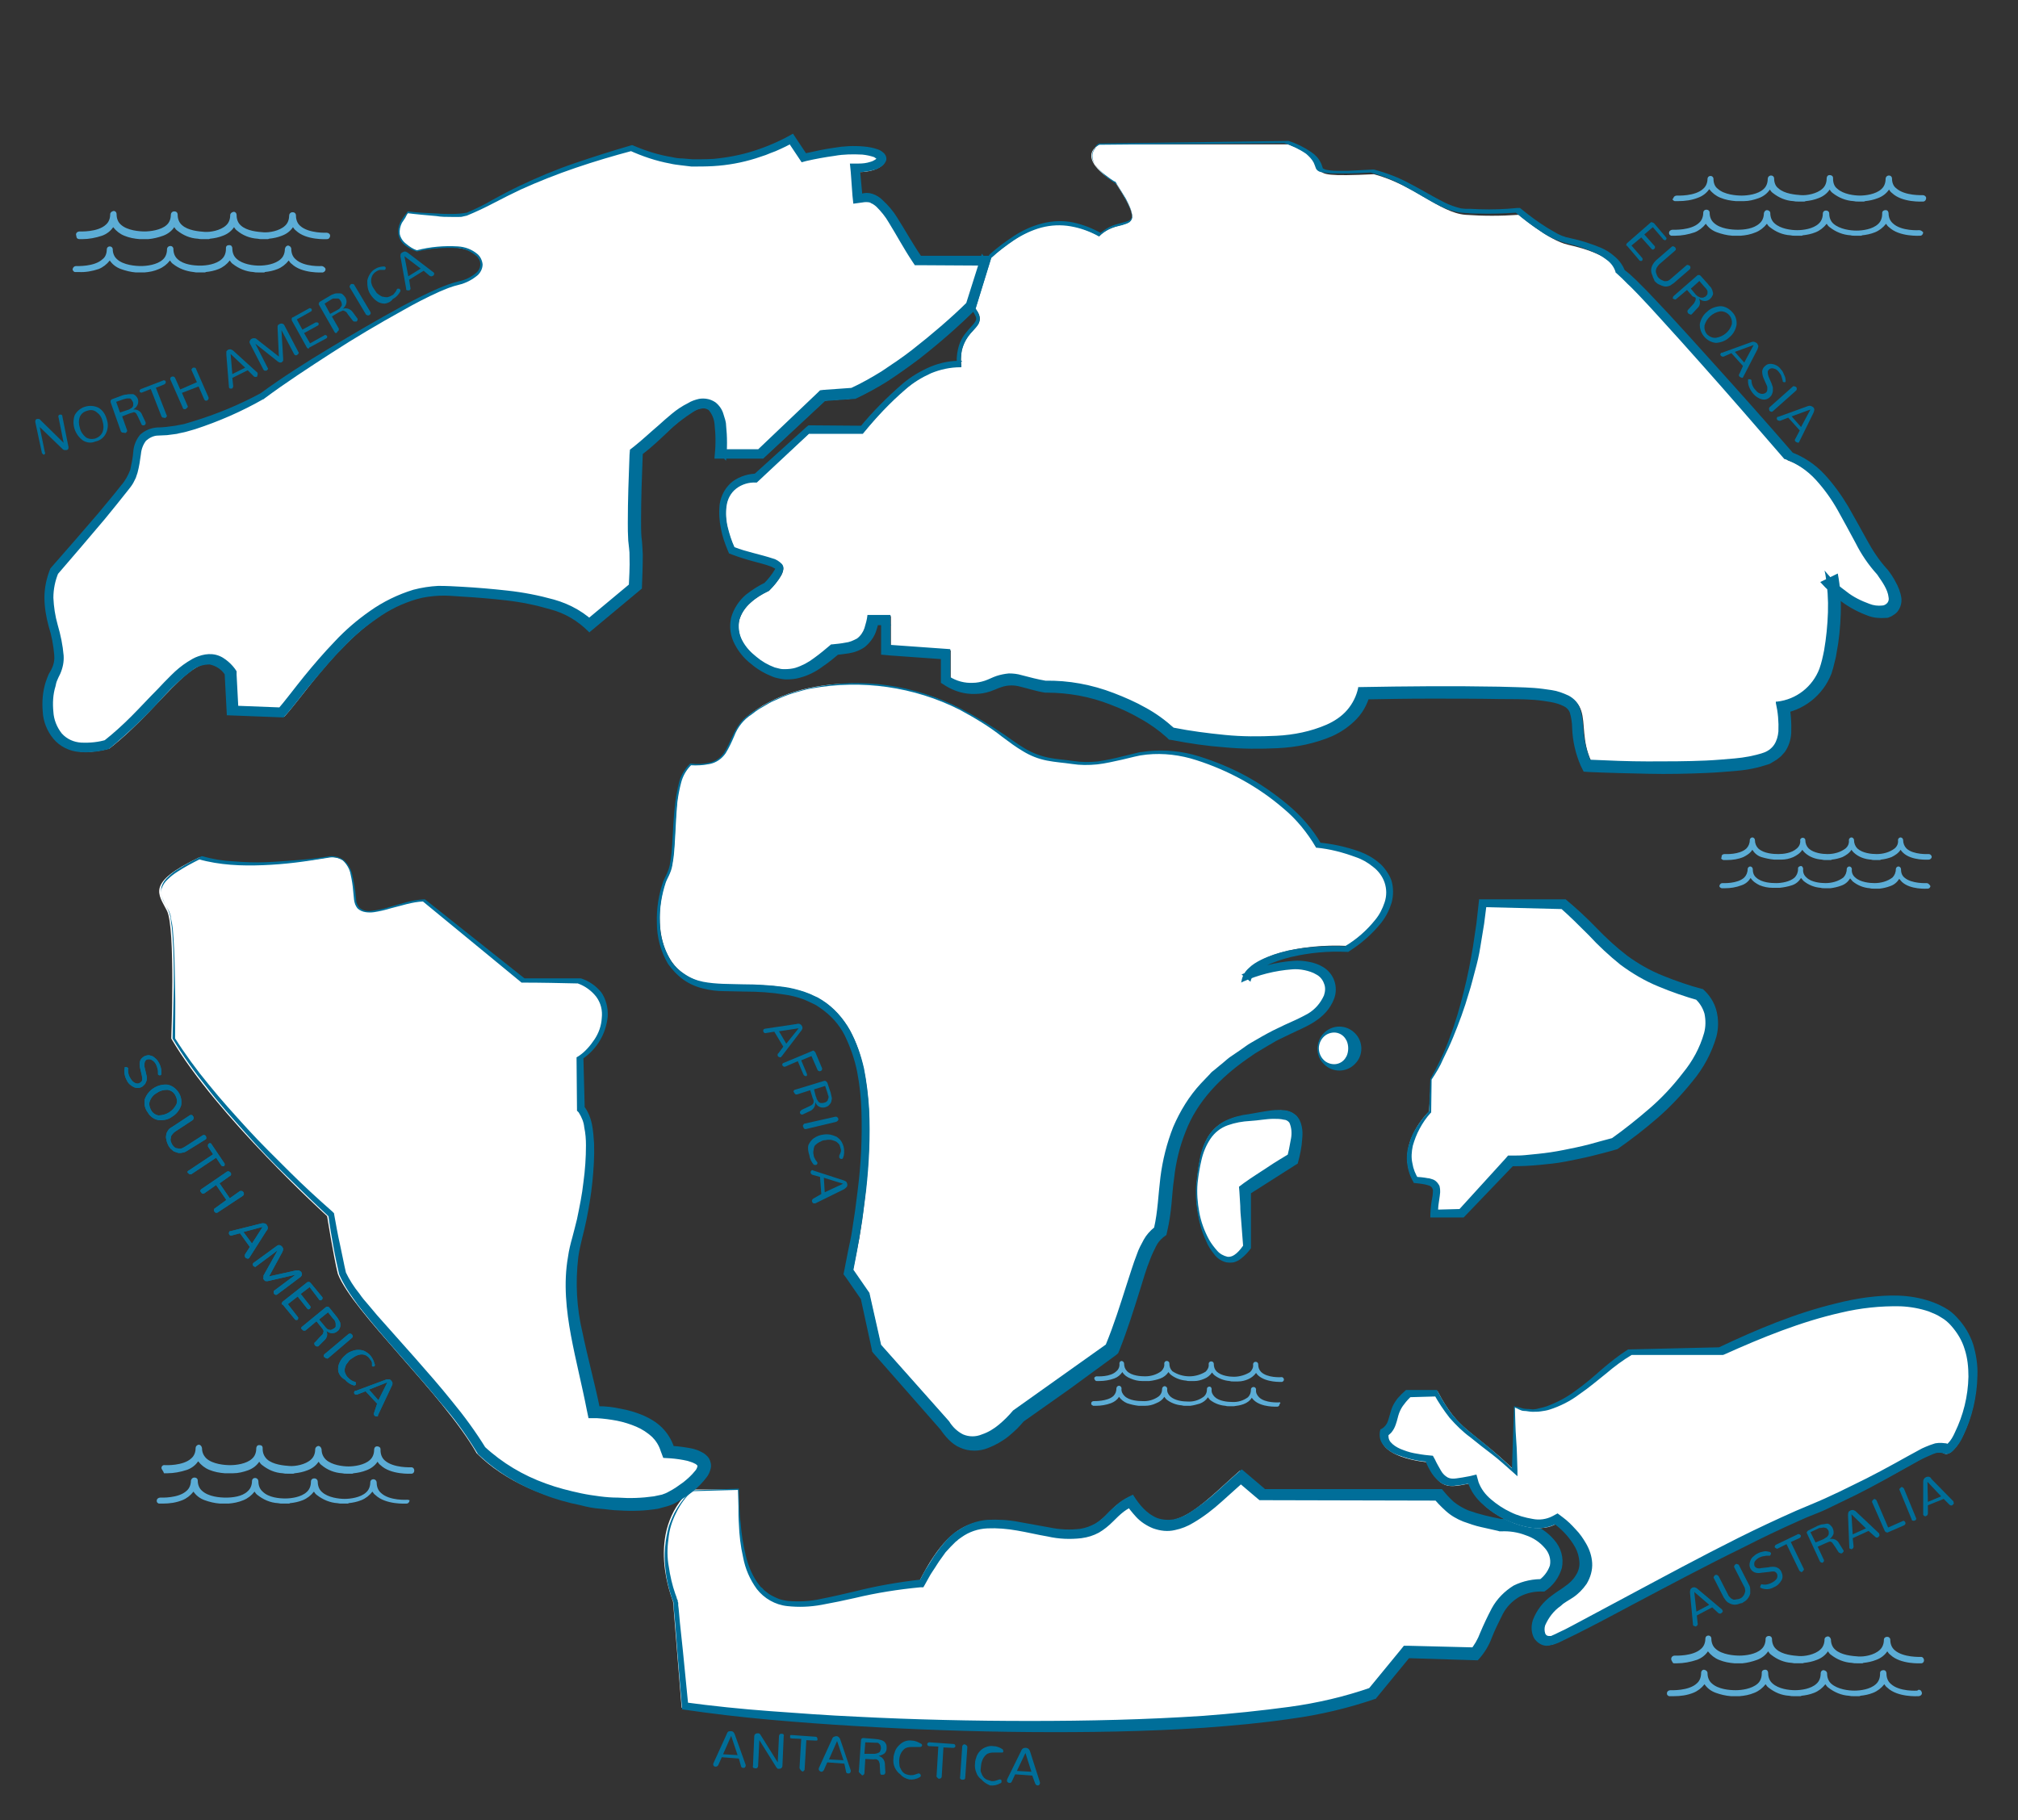 <?xml version="1.0" encoding="utf-8"?>
<!-- Generator: Adobe Illustrator 23.0.1, SVG Export Plug-In . SVG Version: 6.00 Build 0)  -->
<svg version="1.1" id="Layer_1" xmlns="http://www.w3.org/2000/svg" xmlns:xlink="http://www.w3.org/1999/xlink" x="0px" y="0px"
	 viewBox="0 0 472.5 426.2" style="enable-background:new 0 0 472.5 426.2;" xml:space="preserve">
<rect x="0" y="0" width="472.5" height="426.2" fill="#333333" stroke="none"/>
<style type="text/css">
	.st0{fill:#5CADD6;}
	.st1{fill:#006E99;}
	.st2{fill:#FFFFFF;}
</style>
<title>cMap</title>
<g id="sea-2">
	<path class="st0" d="M391.3,388.5L391.3,388.5L391.3,388.5c0-0.5,0.4-0.8,0.8-0.8l0,0c0.2,0,4.3,0.2,6.2-1.6c0.7-0.6,1-1.5,1-2.4
		c0-0.4,0.3-0.7,0.7-0.7l0,0c0.4,0,0.7,0.3,0.7,0.7c0,0.9,0.3,1.8,1,2.4c1.5,1.4,4.4,1.6,5.6,1.6c1.4,0,3.8-0.3,5.1-1.5
		c0.7-0.6,1-1.5,1-2.4c0-0.4,0.3-0.7,0.8-0.7c0.4,0,0.7,0.3,0.7,0.7c0,0.9,0.3,1.8,1,2.4c1.4,1.3,4,1.5,5.3,1.6s3.7-0.3,5-1.5
		c0.7-0.6,1-1.5,1-2.4c0-0.4,0.4-0.7,0.8-0.7c0.3,0,0.6,0.3,0.7,0.7c0,0.9,0.3,1.8,1,2.4c1.4,1.3,4,1.5,5.4,1.6s3.7-0.3,5-1.5
		c0.7-0.6,1-1.5,1-2.4c0-0.4,0.3-0.7,0.8-0.7c0.4,0,0.7,0.3,0.7,0.7c0,0.9,0.3,1.8,1,2.4c2,1.8,6.1,1.6,6.2,1.6
		c0.4,0,0.7,0.4,0.7,0.8c0,0.4-0.3,0.7-0.6,0.7c-0.2,0-4.9,0.3-7.3-2c-0.3-0.2-0.5-0.5-0.7-0.8c-0.6,0.9-1.5,1.6-2.6,2
		c-1,0.4-2,0.6-3,0.7l-0.2,0.1c0,0-0.4,0-1,0h-0.4c-0.4,0-0.7,0-1.1-0.1c-1.8-0.1-3.5-0.8-4.9-1.9c-0.3-0.2-0.5-0.5-0.7-0.8
		c-0.6,0.9-1.5,1.6-2.6,2c-1,0.4-2,0.6-3,0.7c-0.1,0-0.2,0.1-0.3,0.1c0,0-0.4,0-1,0h-0.5c-0.4,0-0.7,0-1.1-0.1
		c-1.8-0.1-3.4-0.8-4.8-1.9c-0.3-0.2-0.5-0.5-0.7-0.8c-0.6,0.9-1.5,1.6-2.6,2c-1.1,0.4-2.3,0.7-3.4,0.8H408h-1.1c-0.3,0-0.5,0-0.8,0
		c-1.2-0.1-2.4-0.3-3.6-0.8c-1-0.4-1.9-1.1-2.6-2c-0.6,0.9-1.5,1.6-2.6,2c-1.5,0.5-3.1,0.8-4.6,0.8H392c-0.1,0-0.2,0-0.3-0.1
		C391.5,389,391.3,388.8,391.3,388.5C391.3,388.6,391.3,388.5,391.3,388.5L391.3,388.5z M448.9,395.9c0,0-4.2,0.3-6.2-1.6
		c-0.7-0.6-1-1.5-1-2.4c0-0.4-0.2-0.8-0.7-0.8c-0.4,0-0.8,0.2-0.8,0.7c0,0.1,0,0.1,0,0.2c0,0.9-0.3,1.8-1,2.4
		c-1.3,1.2-3.6,1.5-5,1.5s-3.9-0.3-5.4-1.6c-0.7-0.6-1-1.5-1-2.4c0-0.4-0.3-0.7-0.8-0.8c-0.4,0-0.7,0.3-0.7,0.8c0,0.9-0.3,1.8-1,2.4
		c-1.3,1.2-3.6,1.5-5,1.5s-3.9-0.3-5.3-1.6c-0.7-0.6-1-1.5-1-2.4c0-0.4-0.2-0.8-0.7-0.8c-0.4,0-0.8,0.2-0.8,0.7c0,0.1,0,0.1,0,0.2
		c0,0.9-0.3,1.8-1,2.4c-1.4,1.2-3.7,1.5-5.1,1.5s-4.1-0.2-5.6-1.6c-0.7-0.6-1-1.5-1-2.4c0-0.4-0.3-0.7-0.8-0.8l0,0
		c-0.4,0-0.7,0.3-0.7,0.8c0,0.9-0.3,1.8-1,2.4c-1.9,1.8-6,1.6-6.2,1.6l0,0c-0.4,0-0.8,0.3-0.8,0.7v0l0,0l0,0c0,0,0,0.1,0,0.1
		c0,0.2,0.1,0.4,0.3,0.5c0.1,0.1,0.2,0.1,0.3,0.1h1c1.6,0,3.1-0.2,4.6-0.8c1-0.4,1.9-1.1,2.6-2c0.6,0.9,1.5,1.6,2.6,2
		c1.1,0.4,2.3,0.7,3.6,0.8c0.3,0,0.5,0,0.8,0h1.1h0.1c1.2-0.1,2.3-0.3,3.5-0.8c1-0.4,1.9-1.1,2.6-2c0.2,0.3,0.4,0.6,0.7,0.8
		c1.4,1.1,3,1.8,4.8,1.9c0.4,0.1,0.7,0.1,1.1,0.1h0.5c0.5,0,0.9,0,1,0c0.1,0,0.2,0,0.3-0.1c1-0.1,2-0.3,3-0.7c1-0.4,1.9-1.1,2.6-2
		c0.2,0.3,0.4,0.6,0.7,0.8c1.4,1.1,3.1,1.8,4.8,1.9c0.4,0.1,0.7,0.1,1.1,0.1h0.4c0.5,0,0.9,0,0.9,0c0.1,0,0.2,0,0.3-0.1
		c1-0.1,2-0.3,3-0.7c1-0.4,1.9-1.1,2.6-2c0.2,0.3,0.4,0.6,0.7,0.8c2.4,2.3,7.1,2,7.3,2c0.4,0,0.8-0.3,0.8-0.7s-0.3-0.8-0.7-0.8
		c0,0-0.1,0-0.1,0L448.9,395.9z"/>
	<path class="st0" d="M37.8,343.8L37.8,343.8L37.8,343.8c0-0.5,0.4-0.8,0.8-0.7c0,0,0,0,0,0l0,0c0.2,0,4.3,0.2,6.2-1.6
		c0.7-0.6,1-1.5,1-2.4c0-0.4,0.3-0.7,0.7-0.8l0,0c0.4,0,0.7,0.3,0.8,0.8c0,0.9,0.3,1.7,1,2.4c1.5,1.4,4.4,1.6,5.6,1.6
		c1.4,0,3.8-0.3,5.1-1.5c0.7-0.6,1-1.5,1-2.4c0-0.4,0.2-0.8,0.7-0.8s0.8,0.2,0.8,0.7c0,0.1,0,0.1,0,0.2c0,0.9,0.3,1.7,1,2.4
		c1.4,1.3,4,1.5,5.3,1.6s3.7-0.3,5-1.5c0.7-0.6,1-1.5,1-2.4c0-0.4,0.3-0.7,0.7-0.8c0.4,0,0.7,0.3,0.8,0.8c0,0.9,0.3,1.7,1,2.4
		c1.4,1.3,4,1.6,5.3,1.6s3.7-0.3,5-1.5c0.7-0.6,1-1.5,1-2.4c0-0.4,0.2-0.8,0.7-0.8c0.4,0,0.8,0.2,0.8,0.7c0,0.1,0,0.1,0,0.2
		c0,0.9,0.3,1.8,1,2.4c2,1.8,6.1,1.6,6.2,1.6c0.4,0,0.7,0.3,0.7,0.8c0,0.4-0.3,0.7-0.6,0.7c-0.2,0-4.9,0.3-7.3-2
		c-0.3-0.2-0.5-0.5-0.7-0.8c-0.6,0.9-1.5,1.6-2.6,2c-1,0.4-2,0.6-3,0.7c-0.1,0-0.2,0.1-0.3,0.1c0,0-0.4,0-0.9,0h-0.4
		c-0.4,0-0.7,0-1.1-0.1c-1.8-0.1-3.5-0.8-4.8-1.9c-0.3-0.2-0.5-0.5-0.7-0.8c-0.6,0.9-1.5,1.6-2.6,2c-1,0.4-2,0.6-3,0.7
		c-0.1,0-0.2,0.1-0.3,0.1c-0.1,0-0.4,0-1,0h-0.4c-0.4,0-0.7,0-1.1-0.1c-1.8-0.1-3.4-0.8-4.8-1.9c-0.3-0.2-0.5-0.5-0.7-0.8
		c-0.6,0.9-1.5,1.6-2.6,2c-1.1,0.4-2.3,0.7-3.5,0.7c0,0-0.1,0-0.1,0h-0.2c-0.2,0-0.4,0-0.6,0h-0.3c-0.3,0-0.5,0-0.8,0
		c-1.2-0.1-2.4-0.3-3.6-0.8c-1-0.4-1.9-1.1-2.6-2c-0.6,0.9-1.5,1.6-2.6,2c-1.5,0.5-3.1,0.8-4.6,0.8c-0.2,0-0.4,0-0.6,0h-0.2
		C38.2,344.4,37.9,344.2,37.8,343.8C37.8,343.8,37.8,343.8,37.8,343.8L37.8,343.8z M95.4,351.2c0,0-4.2,0.3-6.2-1.6
		c-0.7-0.6-1-1.5-1-2.4c0-0.4-0.3-0.8-0.8-0.8c-0.4,0-0.7,0.3-0.7,0.7c0,0,0,0,0,0c0,0.9-0.3,1.8-1,2.4c-1.3,1.2-3.7,1.5-5,1.5
		s-3.9-0.3-5.3-1.6c-0.7-0.6-1-1.5-1-2.4c0-0.4-0.3-0.8-0.8-0.8s-0.8,0.3-0.8,0.8c0,0.9-0.3,1.8-1,2.4c-1.3,1.2-3.6,1.5-5,1.5
		s-3.9-0.2-5.3-1.6c-0.7-0.6-1-1.5-1-2.4c0-0.4-0.3-0.8-0.8-0.8c-0.4,0-0.7,0.3-0.7,0.7c0,0,0,0,0,0c0,0.9-0.3,1.8-1,2.4
		c-1.3,1.3-3.7,1.5-5.1,1.5s-4.1-0.2-5.6-1.6c-0.7-0.6-1-1.5-1-2.4c0-0.4-0.3-0.7-0.8-0.7l0,0c-0.4,0-0.7,0.3-0.8,0.7
		c0,0.9-0.3,1.8-1,2.4c-1.9,1.8-6,1.6-6.2,1.6l0,0c-0.4,0-0.8,0.3-0.8,0.7c0,0,0,0,0,0l0,0l0,0c0,0,0,0.1,0,0.1
		c0,0.2,0.1,0.4,0.3,0.5c0.1,0.1,0.2,0.1,0.3,0.1h0.2c0.2,0,0.4,0,0.6,0c1.6,0,3.1-0.2,4.6-0.8c1-0.4,1.9-1.1,2.6-2
		c0.6,0.9,1.5,1.6,2.6,2c1.1,0.4,2.3,0.7,3.6,0.8c0.3,0,0.5,0,0.8,0h0.3c0.2,0,0.4,0,0.6,0h0.2h0.1c1.2-0.1,2.3-0.3,3.5-0.8
		c1-0.4,1.9-1.1,2.6-2c0.2,0.3,0.4,0.6,0.7,0.8c1.4,1.1,3,1.8,4.8,1.9c0.4,0.1,0.7,0.1,1.1,0.1h0.4c0.3,0,0.7,0,1,0
		c0.1,0,0.2,0,0.3-0.1c1-0.1,2-0.3,3-0.7c1-0.4,1.9-1.1,2.6-2c0.2,0.3,0.4,0.6,0.7,0.8c1.4,1.1,3.1,1.8,4.8,1.9
		c0.4,0.1,0.7,0.1,1.1,0.1h0.4c0.3,0,0.6,0,0.9,0c0.1,0,0.2,0,0.2-0.1c1-0.1,2-0.3,3-0.7c1-0.4,1.9-1.1,2.6-2
		c0.2,0.3,0.4,0.6,0.7,0.8c2.4,2.3,7.1,2,7.3,2c0.4,0,0.7-0.4,0.7-0.8c0,0,0,0,0,0C96.1,351.5,95.8,351.2,95.4,351.2z"/>
	<path class="st0" d="M17.8,54.9L17.8,54.9L17.8,54.9c0-0.4,0.4-0.7,0.8-0.7l0,0c0.2,0,4.3,0.2,6.2-1.6c0.7-0.6,1-1.5,1-2.4
		c0-0.4,0.3-0.7,0.8-0.8l0,0c0.4,0,0.7,0.3,0.7,0.8c0,0.9,0.3,1.8,1,2.4c1.5,1.4,4.4,1.6,5.6,1.6s3.8-0.3,5.1-1.5
		c0.7-0.6,1-1.5,1-2.4c0-0.4,0.3-0.8,0.8-0.8s0.8,0.3,0.8,0.8c0,0.9,0.3,1.8,1,2.4c1.4,1.3,4,1.5,5.3,1.6s3.7-0.3,5-1.5
		c0.7-0.6,1-1.5,1-2.4c0-0.4,0.3-0.7,0.8-0.8c0.4,0,0.7,0.3,0.7,0.8c0,0.9,0.3,1.8,1,2.4c1.4,1.3,4,1.5,5.3,1.6s3.7-0.3,5-1.5
		c0.7-0.6,1-1.5,1-2.4c0-0.4,0.3-0.8,0.8-0.8s0.8,0.3,0.8,0.8c0,0.9,0.3,1.8,1,2.4c2,1.8,6.2,1.6,6.2,1.6c0.4,0,0.8,0.3,0.8,0.7
		c0,0,0,0,0,0c0,0.4-0.3,0.8-0.7,0.8c-0.2,0-4.9,0.3-7.3-2c-0.3-0.2-0.5-0.5-0.7-0.8c-0.6,0.9-1.5,1.6-2.6,2c-1,0.4-2,0.6-3,0.7
		c-0.1,0-0.2,0.1-0.2,0.1c0,0-0.4,0-1,0h-0.4c-0.4,0-0.7,0-1.1-0.1c-1.8-0.1-3.5-0.8-4.8-1.9c-0.3-0.2-0.5-0.5-0.7-0.8
		c-0.6,0.9-1.5,1.6-2.6,2c-1,0.4-2,0.6-3,0.7c-0.1,0-0.2,0.1-0.3,0.1c0,0-0.4,0-1,0h-0.5c-0.4,0-0.7,0-1.1-0.1
		c-1.8-0.1-3.4-0.8-4.8-1.9c-0.3-0.2-0.5-0.5-0.7-0.8c-0.6,0.9-1.5,1.6-2.6,2c-1.1,0.4-2.3,0.7-3.5,0.8h-0.1h-1.1
		c-0.3,0-0.5,0-0.8,0c-1.2-0.1-2.4-0.3-3.6-0.8c-1-0.4-1.9-1.1-2.6-2c-0.6,0.9-1.5,1.6-2.6,2c-1.5,0.5-3.1,0.8-4.6,0.8h-0.8
		c-0.1,0-0.2-0.1-0.3-0.1c-0.2-0.1-0.3-0.3-0.3-0.5C17.8,55,17.8,54.9,17.8,54.9L17.8,54.9z M75.4,62.3c0,0-4.2,0.3-6.2-1.6
		c-0.7-0.6-1-1.5-1-2.4c0-0.4-0.3-0.7-0.7-0.8c-0.4,0-0.7,0.3-0.8,0.8c0,0.9-0.3,1.8-1,2.4c-1.3,1.2-3.6,1.5-5,1.5s-3.9-0.3-5.3-1.6
		c-0.7-0.6-1-1.5-1-2.4c0-0.4-0.2-0.8-0.7-0.8s-0.8,0.2-0.8,0.7c0,0.1,0,0.1,0,0.2c0,0.9-0.3,1.8-1,2.4c-1.3,1.2-3.6,1.5-5,1.5
		S43,62,41.6,60.7c-0.7-0.6-1-1.5-1-2.4c0-0.4-0.3-0.7-0.7-0.7c0,0,0,0,0,0c-0.4,0-0.8,0.3-0.8,0.8c0,0.9-0.3,1.8-1,2.4
		c-1.3,1.2-3.7,1.5-5.1,1.5c-1.2,0-4.1-0.2-5.6-1.6c-0.7-0.6-1-1.5-1-2.3c0-0.4-0.3-0.7-0.7-0.7c0,0,0,0,0,0l0,0
		c-0.4,0-0.7,0.3-0.7,0.7c0,0,0,0,0,0c0,0.9-0.3,1.8-1,2.3c-1.9,1.8-6,1.6-6.2,1.6l0,0c-0.4,0-0.7,0.3-0.8,0.7l0,0l0,0l0,0
		c0,0,0,0.1,0,0.1c0,0.2,0.2,0.4,0.3,0.5c0.1,0.1,0.2,0.1,0.3,0.1h0.8c1.6,0.1,3.2-0.2,4.7-0.7c1-0.4,1.9-1.1,2.6-2
		c0.6,0.9,1.5,1.6,2.6,2c1.1,0.4,2.3,0.7,3.5,0.8c0.3,0,0.5,0,0.8,0h1.1h0.1c1.2-0.1,2.3-0.3,3.4-0.8c1-0.4,1.9-1.1,2.6-2
		c0.2,0.3,0.4,0.6,0.7,0.8c1.4,1.1,3,1.7,4.8,1.9c0.4,0.1,0.7,0.1,1.1,0.1h0.5c0.5,0,0.9,0,1,0c0.1,0,0.2,0,0.3-0.1
		c1-0.1,2-0.3,3-0.7c1-0.4,1.9-1.1,2.6-2c0.2,0.3,0.4,0.6,0.7,0.8c1.4,1.1,3.1,1.8,4.8,1.9c0.4,0.1,0.7,0.1,1.1,0.1h0.4
		c0.5,0,0.9,0,1,0c0.1,0,0.2,0,0.2-0.1c1-0.1,2-0.3,3-0.7c1-0.4,1.9-1.1,2.6-2c0.2,0.3,0.4,0.6,0.7,0.8c2.4,2.3,7.1,2,7.3,2
		c0.4-0.1,0.7-0.5,0.6-0.9C76.1,62.7,75.8,62.4,75.4,62.3L75.4,62.3z"/>
	<path class="st0" d="M391.8,46.5L391.8,46.5L391.8,46.5c0-0.4,0.4-0.7,0.8-0.7l0,0c0.2,0,4.3,0.2,6.2-1.6c0.7-0.6,1-1.5,1-2.3
		c0-0.4,0.3-0.7,0.7-0.7c0,0,0,0,0,0l0,0c0.4,0,0.7,0.3,0.7,0.7c0,0,0,0,0,0c0,0.9,0.3,1.8,1,2.3c1.5,1.4,4.4,1.6,5.6,1.6
		c1.4,0,3.8-0.3,5.1-1.5c0.7-0.6,1-1.5,1-2.4c0-0.4,0.3-0.8,0.8-0.8c0.4,0,0.7,0.3,0.7,0.7c0,0,0,0,0,0c0,0.9,0.3,1.8,1,2.3
		c1.4,1.3,4,1.5,5.3,1.6s3.7-0.3,5-1.5c0.7-0.6,1-1.5,1-2.4c0-0.4,0.2-0.8,0.7-0.8c0.4,0,0.8,0.2,0.8,0.7c0,0.1,0,0.1,0,0.2
		c0,0.9,0.3,1.8,1,2.3c1.4,1.3,4,1.6,5.3,1.6s3.7-0.3,5-1.5c0.7-0.6,1-1.5,1-2.4c0-0.4,0.3-0.8,0.8-0.8c0.4,0,0.7,0.3,0.7,0.7
		c0,0,0,0,0,0c0,0.9,0.3,1.8,1,2.3c2,1.8,6.1,1.6,6.2,1.6c0.4,0,0.8,0.3,0.8,0.7c0,0.4-0.3,0.8-0.7,0.8c-0.2,0-4.9,0.3-7.3-2
		c-0.3-0.2-0.5-0.5-0.7-0.8c-0.6,0.9-1.5,1.6-2.6,2c-1,0.4-2,0.6-3,0.7c-0.1,0-0.2,0.1-0.2,0.1c-0.3,0-0.6,0-1,0h-0.4
		c-0.4,0-0.7,0-1.1-0.1c-1.8-0.1-3.5-0.8-4.9-1.9c-0.3-0.2-0.5-0.5-0.7-0.8c-0.6,0.9-1.5,1.6-2.6,2c-1,0.4-2,0.6-3,0.7
		c-0.1,0-0.2,0.1-0.3,0.1c-0.3,0-0.7,0-1,0h-0.5c-0.4,0-0.7,0-1.1-0.1c-1.8-0.1-3.4-0.8-4.8-1.9c-0.3-0.2-0.5-0.5-0.7-0.8
		c-0.6,0.9-1.5,1.6-2.6,2c-1.1,0.4-2.3,0.7-3.4,0.7h-0.1h-0.2c-0.2,0-0.4,0-0.6,0h-0.3c-0.3,0-0.5,0-0.8,0c-1.2-0.1-2.4-0.3-3.6-0.8
		c-1-0.4-1.9-1.1-2.6-2c-0.6,0.9-1.5,1.6-2.6,2c-1.5,0.6-3.1,0.8-4.6,0.8c-0.2,0-0.4,0-0.6,0h-0.2c-0.1,0-0.2,0-0.3-0.1
		c-0.2-0.1-0.3-0.3-0.3-0.5C391.8,46.6,391.8,46.5,391.8,46.5L391.8,46.5z M449.4,53.9c0,0-4.2,0.3-6.2-1.6c-0.7-0.6-1-1.5-1-2.3
		c0-0.4-0.2-0.8-0.7-0.8c-0.4,0-0.8,0.2-0.8,0.7c0,0.1,0,0.1,0,0.2c0,0.9-0.3,1.8-1,2.4c-1.3,1.2-3.6,1.5-5,1.5s-3.9-0.3-5.4-1.6
		c-0.7-0.6-1-1.5-1-2.4c0-0.4-0.3-0.7-0.8-0.7c-0.4,0-0.7,0.3-0.7,0.7c0,0.9-0.3,1.8-1,2.4c-1.3,1.2-3.6,1.5-5,1.5s-3.9-0.3-5.3-1.6
		c-0.7-0.6-1-1.5-1-2.4c0-0.4-0.4-0.7-0.8-0.7c-0.3,0-0.6,0.3-0.7,0.7c0,0.9-0.3,1.8-1,2.4c-1.4,1.3-3.7,1.5-5.1,1.5
		s-4.1-0.2-5.6-1.6c-0.7-0.6-1-1.5-1-2.4c0-0.4-0.3-0.7-0.8-0.7l0,0c-0.4,0-0.7,0.3-0.7,0.7c0,0.9-0.3,1.8-1,2.4
		c-1.9,1.8-6,1.6-6.2,1.6l0,0c-0.4,0-0.8,0.3-0.8,0.7l0,0l0,0l0,0c0,0,0,0.1,0,0.1c0,0.2,0.1,0.4,0.3,0.5c0.1,0.1,0.2,0.1,0.3,0.1
		h0.2c0.2,0,0.4,0,0.6,0c1.6,0,3.1-0.3,4.6-0.8c1-0.4,1.9-1.1,2.6-2c0.6,0.9,1.5,1.6,2.6,2c1.1,0.4,2.3,0.7,3.6,0.8
		c0.3,0,0.5,0,0.8,0h0.3c0.2,0,0.4,0,0.6,0h0.2h0.1c1.2-0.1,2.3-0.3,3.5-0.8c1-0.4,1.9-1.1,2.6-2c0.2,0.3,0.4,0.6,0.7,0.8
		c1.4,1.1,3,1.8,4.8,1.9c0.4,0.1,0.7,0.1,1.1,0.1h0.5c0.3,0,0.7,0,1,0c0.1,0,0.2,0,0.3-0.1c1-0.1,2-0.3,3-0.7c1-0.4,1.9-1.1,2.6-2
		c0.2,0.3,0.4,0.6,0.7,0.8c1.4,1.1,3.1,1.8,4.9,1.9c0.3,0.1,0.7,0.1,1.1,0.1h0.4c0.3,0,0.6,0,0.9,0c0.1,0,0.2,0,0.3-0.1
		c1-0.1,2-0.3,3-0.7c1-0.4,1.9-1.1,2.6-2c0.2,0.3,0.4,0.6,0.7,0.8c2.4,2.3,7.1,2,7.3,2c0.4,0,0.7-0.4,0.7-0.8c0,0,0,0,0,0
		C450.1,54.2,449.8,53.9,449.4,53.9L449.4,53.9z"/>
	<path class="st0" d="M403.1,200.6L403.1,200.6L403.1,200.6c0-0.4,0.3-0.6,0.7-0.6l0,0c0.2,0,3.5,0.2,5.1-1.3c0.5-0.5,0.8-1.2,0.8-2
		c0-0.3,0.3-0.6,0.6-0.6l0,0c0.3,0,0.6,0.3,0.6,0.6c0,0.8,0.3,1.5,0.8,2c1.3,1.2,3.6,1.3,4.7,1.3s3.1-0.2,4.3-1.3
		c0.6-0.5,0.9-1.2,0.8-2c0-0.3,0.4-0.6,0.7-0.5c0.3,0,0.5,0.3,0.5,0.5c0,0.8,0.3,1.5,0.8,2c1.2,1.1,3.3,1.3,4.4,1.3
		c1.5,0,3-0.4,4.2-1.3c0.6-0.5,0.9-1.2,0.8-2c0-0.3,0.3-0.6,0.6-0.6s0.6,0.3,0.6,0.6c0,0.8,0.3,1.5,0.8,2c1.2,1.1,3.3,1.3,4.5,1.3
		c1.5,0,3-0.4,4.2-1.3c0.6-0.5,0.9-1.2,0.8-2c0-0.3,0.3-0.6,0.6-0.6c0.3,0,0.6,0.3,0.6,0.6c0,0.8,0.3,1.5,0.8,2
		c1.6,1.5,5.1,1.3,5.2,1.3c0.3,0,0.6,0.2,0.7,0.6c0,0.3-0.2,0.6-0.6,0.7l0,0c-0.2,0-4.1,0.3-6.1-1.6c-0.2-0.2-0.4-0.4-0.6-0.7
		c-0.5,0.8-1.3,1.3-2.1,1.7c-0.8,0.3-1.6,0.5-2.5,0.6l-0.2,0.1c0,0-0.3,0-0.8,0h-0.4c-0.3,0-0.6,0-0.9-0.1c-1.5-0.1-2.9-0.6-4-1.6
		c-0.2-0.2-0.4-0.4-0.6-0.7c-0.5,0.8-1.3,1.3-2.1,1.7c-0.8,0.3-1.6,0.5-2.5,0.6c-0.1,0-0.1,0.1-0.2,0.1c0,0-0.4,0-0.8,0h-0.4
		c-0.3,0-0.6,0-0.9-0.1c-1.5-0.1-2.9-0.6-4-1.6c-0.2-0.2-0.4-0.4-0.6-0.7c-0.5,0.8-1.3,1.3-2.1,1.7c-0.9,0.4-1.9,0.6-2.9,0.6H417
		h-0.9c-0.2,0-0.5,0-0.7,0c-1-0.1-2-0.3-3-0.6c-0.9-0.3-1.6-0.9-2.1-1.7c-0.5,0.8-1.3,1.3-2.1,1.7c-1.2,0.5-2.5,0.7-3.9,0.7h-0.7
		c-0.1,0-0.2,0-0.3-0.1c-0.2-0.1-0.3-0.2-0.3-0.4C403.1,200.8,403.1,200.8,403.1,200.6L403.1,200.6z M451.1,206.8
		c0,0-3.5,0.2-5.2-1.3c-0.6-0.5-0.8-1.2-0.8-2c0-0.3-0.3-0.6-0.6-0.6c-0.3,0-0.6,0.3-0.6,0.6c0,0,0,0,0,0c0,0.8-0.3,1.5-0.8,2
		c-1.2,0.9-2.7,1.3-4.2,1.3c-1.1,0-3.3-0.2-4.5-1.3c-0.6-0.5-0.9-1.2-0.8-2c0-0.3-0.3-0.6-0.6-0.6c0,0,0,0,0,0
		c-0.3,0-0.6,0.3-0.6,0.6c0,0.8-0.3,1.5-0.8,2c-1.2,0.9-2.7,1.3-4.2,1.3c-1.1,0-3.3-0.2-4.4-1.3c-0.6-0.5-0.9-1.2-0.8-2
		c0-0.3-0.2-0.7-0.5-0.7c-0.3,0-0.7,0.2-0.7,0.5c0,0.1,0,0.1,0,0.2c0,0.8-0.3,1.5-0.8,2c-1.1,1-3.1,1.3-4.3,1.3s-3.4-0.1-4.7-1.3
		c-0.6-0.5-0.8-1.2-0.8-2c0-0.3-0.3-0.6-0.6-0.6l0,0c-0.3,0-0.6,0.3-0.6,0.6c0,0.8-0.3,1.5-0.8,2c-1.6,1.5-5,1.3-5.1,1.3l0,0
		c-0.3,0-0.6,0.2-0.7,0.6c0,0,0,0,0,0l0,0l0,0l0,0c0,0,0,0.1,0,0.1c0,0.2,0.1,0.3,0.3,0.4c0.1,0.1,0.2,0.1,0.3,0.1h0.7
		c1.3,0,2.6-0.2,3.9-0.7c0.9-0.3,1.6-0.9,2.1-1.7c0.5,0.8,1.3,1.3,2.1,1.7c1,0.4,2,0.6,3,0.6c0.2,0,0.5,0,0.7,0h1
		c1-0.1,2-0.3,2.9-0.6c0.9-0.3,1.6-0.9,2.1-1.7c0.2,0.2,0.4,0.5,0.6,0.7c1.1,0.9,2.5,1.5,4,1.6c0.3,0.1,0.6,0.1,0.9,0.1h0.4
		c0.5,0,0.8,0,0.8,0c0.1,0,0.1,0,0.2,0c0.8-0.1,1.7-0.3,2.5-0.6c0.9-0.3,1.6-0.9,2.1-1.7c0.2,0.2,0.4,0.5,0.6,0.7
		c1.1,0.9,2.5,1.5,4,1.6c0.3,0.1,0.6,0.1,0.9,0.1h0.4c0.5,0,0.8,0,0.8,0c0.1,0,0.1,0,0.2,0c0.9-0.1,1.7-0.3,2.5-0.6
		c0.9-0.3,1.6-0.9,2.1-1.7c0.2,0.2,0.4,0.5,0.6,0.7c2,1.9,5.9,1.6,6.1,1.6c0.3,0,0.6-0.3,0.6-0.6c0,0,0,0,0,0
		C451.7,207,451.4,206.8,451.1,206.8L451.1,206.8z"/>
	<path class="st0" d="M256.2,322.8L256.2,322.8L256.2,322.8c0-0.3,0.3-0.5,0.6-0.5l0,0c0.2,0,3.2,0.2,4.6-1.2
		c0.5-0.4,0.8-1.1,0.7-1.8c0-0.3,0.2-0.6,0.5-0.6l0,0c0.3,0,0.6,0.3,0.6,0.6c0,0.7,0.2,1.3,0.7,1.8c1.1,1.1,3.3,1.2,4.2,1.2
		c1.4,0,2.7-0.4,3.8-1.2c0.5-0.5,0.8-1.1,0.7-1.8c0-0.3,0.2-0.6,0.6-0.6c0.3,0,0.6,0.2,0.6,0.6c0,0,0,0,0,0c0,0.7,0.2,1.3,0.7,1.8
		c1.2,0.8,2.6,1.2,4,1.2c1.3,0,2.7-0.4,3.8-1.1c0.5-0.5,0.8-1.1,0.7-1.8c0-0.3,0.2-0.6,0.6-0.6c0.3,0,0.6,0.2,0.6,0.6c0,0,0,0,0,0
		c0,0.7,0.2,1.3,0.7,1.8c1.1,1,3,1.2,4,1.2c1.3,0,2.7-0.4,3.8-1.1c0.5-0.5,0.8-1.1,0.7-1.8c0-0.3,0.2-0.6,0.6-0.6
		c0.3,0,0.6,0.2,0.6,0.6c0,0,0,0,0,0c0,0.7,0.2,1.3,0.7,1.8c1.5,1.4,4.6,1.2,4.6,1.2c0.3-0.1,0.6,0.1,0.7,0.4s-0.1,0.6-0.4,0.7
		c0,0-0.1,0-0.1,0c-0.1,0-3.6,0.2-5.5-1.5c-0.2-0.2-0.4-0.4-0.5-0.6c-0.5,0.7-1.2,1.2-1.9,1.5c-0.7,0.3-1.5,0.5-2.3,0.5
		c-0.1,0-0.1,0-0.2,0c0,0-0.3,0-0.7,0h-0.3c-0.3,0-0.5,0-0.8-0.1c-1.3-0.1-2.6-0.6-3.6-1.4c-0.2-0.2-0.4-0.4-0.5-0.6
		c-0.5,0.7-1.1,1.2-1.9,1.5c-0.7,0.3-1.5,0.5-2.2,0.5c-0.1,0-0.1,0-0.2,0c0,0-0.3,0-0.7,0h-0.3c-0.3,0-0.5,0-0.8-0.1
		c-1.3-0.1-2.6-0.6-3.6-1.4c-0.2-0.2-0.4-0.4-0.5-0.6c-0.5,0.7-1.1,1.2-1.9,1.5c-0.8,0.3-1.7,0.5-2.6,0.6H268c-0.2,0-0.4,0-0.6,0
		c-0.9,0-1.8-0.2-2.7-0.6c-0.8-0.3-1.5-0.8-1.9-1.5c-0.5,0.7-1.1,1.2-1.9,1.5c-1.1,0.4-2.3,0.6-3.5,0.6h-0.6c-0.1,0-0.2,0-0.3-0.1
		C256.4,323.2,256.3,323.1,256.2,322.8C256.3,322.9,256.3,322.8,256.2,322.8L256.2,322.8z M299.4,328.4c0,0-3.2,0.2-4.6-1.2
		c-0.5-0.5-0.8-1.1-0.7-1.8c0-0.3-0.2-0.6-0.6-0.6c-0.3,0-0.6,0.2-0.6,0.6c0,0,0,0,0,0c0,0.7-0.2,1.3-0.7,1.8
		c-1.1,0.8-2.4,1.2-3.8,1.1c-1,0-3-0.2-4-1.2c-0.5-0.5-0.8-1.1-0.7-1.8c0-0.3-0.2-0.6-0.5-0.6c-0.3,0-0.6,0.2-0.6,0.5
		c0,0,0,0.1,0,0.1c0,0.7-0.2,1.3-0.8,1.8c-1.1,0.8-2.4,1.2-3.8,1.1c-1,0-2.9-0.2-4-1.2c-0.5-0.5-0.8-1.1-0.7-1.8
		c0-0.3-0.3-0.6-0.6-0.6c-0.3,0-0.6,0.3-0.6,0.6c0,0.7-0.2,1.3-0.8,1.8c-1.1,0.8-2.5,1.2-3.8,1.1c-0.9,0-3.1-0.1-4.2-1.2
		c-0.5-0.5-0.8-1.1-0.7-1.8c0-0.3-0.3-0.6-0.6-0.6l0,0c-0.3,0-0.6,0.3-0.6,0.6c0,0.7-0.2,1.3-0.7,1.8c-1.4,1.3-4.5,1.2-4.6,1.2l0,0
		c-0.3,0-0.6,0.2-0.6,0.5l0,0l0,0l0,0c0,0,0,0.1,0,0.1c0,0.2,0.1,0.3,0.3,0.4c0.1,0.1,0.2,0.1,0.2,0.1h0.6c1.2,0,2.4-0.2,3.5-0.6
		c0.8-0.3,1.5-0.8,1.9-1.5c0.5,0.7,1.2,1.2,1.9,1.5c0.9,0.3,1.8,0.5,2.7,0.6c0.2,0,0.4,0,0.6,0h0.8h0.1c0.9,0,1.8-0.2,2.6-0.6
		c0.8-0.3,1.5-0.8,1.9-1.5c0.2,0.2,0.3,0.4,0.5,0.6c1,0.8,2.3,1.3,3.6,1.4c0.3,0.1,0.5,0.1,0.8,0.1h0.3c0.4,0,0.7,0,0.7,0
		c0.1,0,0.1,0,0.2,0c0.8-0.1,1.5-0.3,2.2-0.5c0.8-0.3,1.5-0.8,1.9-1.5c0.2,0.2,0.3,0.4,0.5,0.6c1,0.8,2.3,1.3,3.6,1.4
		c0.3,0.1,0.5,0.1,0.8,0.1h0.3c0.4,0,0.7,0,0.7,0c0.1,0,0.1,0,0.2,0c0.8-0.1,1.5-0.2,2.3-0.5c0.8-0.3,1.5-0.8,1.9-1.5
		c0.1,0.2,0.3,0.4,0.5,0.6c1.8,1.7,5.3,1.5,5.5,1.5c0.3,0,0.5-0.3,0.5-0.6c0,0,0,0,0,0C300,328.5,299.7,328.3,299.4,328.4
		L299.4,328.4z"/>
</g>
<g id="text-2">
	<g>
		<path class="st1" d="M10,106.3c-0.1-0.1-0.2-0.2-0.2-0.3l-1.5-7c-0.1-0.2,0-0.4,0-0.6c0.1-0.2,0.3-0.3,0.4-0.3c0.1,0,0.3,0,0.4,0
			c0.2,0.1,0.3,0.1,0.4,0.3l5.4,5.3l-1.2-6c-0.1-0.1,0-0.3,0-0.4c0.1-0.1,0.2-0.2,0.3-0.2c0.3-0.1,0.6,0.1,0.6,0.3c0,0,0,0,0,0.1
			l1.4,7c0.1,0.2,0,0.4,0,0.6c-0.1,0.2-0.3,0.3-0.5,0.3c-0.1,0-0.3,0-0.4,0c-0.1,0-0.3-0.1-0.4-0.2l-5.4-5.2l1.2,5.9
			c0.1,0.1,0.1,0.3,0,0.4c-0.1,0.1-0.2,0.2-0.3,0.2C10.2,106.4,10.1,106.4,10,106.3z"/>
		<path class="st1" d="M19.5,103.2c-1.9-1.3-2.8-3.8-2-6c1.1-2,3.6-2.7,5.6-1.7c1,0.6,1.6,1.6,1.9,2.7c0.4,1.1,0.3,2.3-0.2,3.3
			c-0.5,1-1.4,1.7-2.5,1.9C21.4,103.8,20.4,103.7,19.5,103.2z M24,101.2c0.3-0.8,0.3-1.7,0-2.6c-0.2-0.9-0.7-1.6-1.4-2.1
			c-0.6-0.5-1.4-0.6-2.2-0.3c-0.8,0.2-1.4,0.7-1.7,1.4c-0.3,0.8-0.3,1.7,0,2.6c0.2,0.9,0.7,1.6,1.4,2.2c0.6,0.4,1.4,0.5,2.2,0.3
			C23.1,102.4,23.7,101.9,24,101.2L24,101.2z"/>
		<path class="st1" d="M28.6,101.3c-0.1-0.1-0.3-0.2-0.3-0.3l-2.4-6.8c0-0.1,0-0.3,0-0.4c0.1-0.1,0.2-0.3,0.3-0.3l2.4-0.9
			c0.3-0.1,0.6-0.2,1-0.2c0.3-0.1,0.5-0.1,0.8-0.1c0.3,0,0.5,0,0.8,0c0.2,0.1,0.4,0.2,0.6,0.4c0.2,0.2,0.4,0.5,0.5,0.8
			c0.1,0.4,0.1,0.9-0.1,1.3c-0.2,0.5-0.6,0.8-1,1.1l0,0c0.9-0.1,1.8,0.4,2.1,1.3l0.8,1.7l0,0c0,0.1,0,0.3,0,0.4
			c-0.1,0.1-0.2,0.2-0.3,0.3c-0.1,0-0.3,0-0.4,0c-0.1,0-0.3-0.2-0.3-0.3l-0.7-1.5c-0.1-0.3-0.3-0.5-0.4-0.8
			c-0.1-0.2-0.2-0.3-0.4-0.4c-0.2-0.1-0.3-0.1-0.5,0l-0.7,0.2l-1.8,0.7l1.1,3.1c0.1,0.2,0.1,0.3,0,0.5c-0.1,0.1-0.2,0.2-0.3,0.3
			C28.9,101.3,28.7,101.3,28.6,101.3z M29.6,96.1l0.6-0.2c0.2-0.1,0.3-0.2,0.5-0.3c0.2-0.1,0.3-0.2,0.4-0.4c0.1-0.2,0.1-0.3,0.1-0.5
			c0-0.2,0-0.4-0.1-0.6c-0.1-0.2-0.2-0.3-0.3-0.5c-0.1-0.1-0.2-0.2-0.3-0.3c-0.1,0-0.3,0-0.4,0c-0.1,0-0.3,0-0.4,0l-0.4,0.1
			l-0.4,0.1l-1.7,0.6l0.9,2.5L29.6,96.1z"/>
		<path class="st1" d="M38.1,97.8c-0.1-0.1-0.3-0.2-0.3-0.3l-2.5-6.4l-2,0.8c-0.1,0.1-0.3,0-0.4,0c-0.1-0.1-0.2-0.1-0.2-0.2
			c0-0.1,0-0.2,0-0.3c0-0.1,0.2-0.2,0.3-0.3l5.2-2c0.1-0.1,0.3,0,0.4,0c0.1,0.1,0.2,0.1,0.2,0.2c0,0.1,0,0.3,0,0.4
			c-0.1,0.1-0.2,0.2-0.3,0.3l-2,0.8l2.5,6.4c0.1,0.1,0.1,0.3,0,0.4c-0.1,0.1-0.2,0.2-0.3,0.3C38.4,97.8,38.3,97.8,38.1,97.8z"/>
		<path class="st1" d="M43.1,95.8c-0.2,0-0.3-0.2-0.3-0.3l-2.9-6.6c-0.1-0.1,0-0.3,0-0.4c0.1-0.3,0.5-0.4,0.8-0.3
			c0.1,0.1,0.3,0.2,0.3,0.3l1.2,2.7l3.9-1.7l-1.2-2.7c-0.1-0.1-0.1-0.3,0-0.4c0.1-0.1,0.2-0.3,0.3-0.3c0.1,0,0.3,0,0.4,0
			c0.2,0,0.3,0.2,0.3,0.3l2.9,6.6c0.1,0.2,0,0.3,0,0.5c-0.1,0.1-0.2,0.2-0.3,0.3c-0.3,0.1-0.6,0-0.7-0.3c0,0,0,0,0,0l-1.3-3L42.6,92
			l1.3,3c0.1,0.1,0.1,0.3,0,0.4c-0.1,0.1-0.2,0.2-0.3,0.3C43.4,95.9,43.2,95.8,43.1,95.8z"/>
		<path class="st1" d="M58,86.7l-3.6,1.8l0.2,1.9c0,0.2-0.1,0.5-0.3,0.6c-0.1,0-0.3,0-0.4,0c-0.1,0-0.2-0.1-0.3-0.3
			c0-0.1,0-0.1,0-0.2L53,83.1c0-0.3,0-0.5,0-0.8c0.1-0.2,0.3-0.3,0.4-0.4c0.2-0.1,0.4-0.1,0.6-0.1c0.3,0.1,0.5,0.2,0.7,0.4l5.5,5
			c0.1,0,0.1,0.1,0.1,0.2c0.1,0.1,0,0.3,0,0.4c0,0.1-0.1,0.3-0.1,0.4c-0.2,0.1-0.5,0.1-0.7,0L58,86.7z M54,82.9l0.4,4.7l3-1.5
			L54,82.9z"/>
		<path class="st1" d="M65.6,84.9c-0.2,0-0.3-0.1-0.5-0.2l-5.3-4.2l2.9,5.7c0.1,0.1,0.1,0.2,0,0.3c-0.1,0.1-0.2,0.2-0.3,0.3
			c-0.1,0-0.3,0-0.4,0c-0.1,0-0.2-0.1-0.3-0.2l-3.2-6.2c-0.1-0.2-0.1-0.4,0-0.6c0.1-0.2,0.2-0.4,0.5-0.5c0.2-0.1,0.4-0.1,0.6-0.1
			c0.2,0,0.4,0.1,0.6,0.3l5.1,4L65,77c0-0.2,0-0.5,0-0.7c0.1-0.2,0.2-0.3,0.4-0.4c0.2-0.1,0.4-0.2,0.7-0.1c0.2,0,0.4,0.2,0.5,0.4
			l3.3,6.3c0.1,0.1,0,0.2,0,0.3c-0.1,0.1-0.2,0.2-0.3,0.3c-0.1,0.1-0.3,0.1-0.4,0.1c-0.1,0-0.2-0.1-0.3-0.2l-3-5.7l0.4,6.7
			c0,0.2,0,0.3,0,0.5c-0.1,0.1-0.2,0.2-0.3,0.3C65.9,84.9,65.7,84.9,65.6,84.9z"/>
		<path class="st1" d="M72.2,81.6c-0.2,0-0.3-0.1-0.4-0.3L68.3,75c0-0.1,0-0.3,0-0.4c0-0.1,0.1-0.3,0.3-0.3l3.8-2.1
			c0.1-0.1,0.2,0,0.3,0c0.1,0,0.2,0.1,0.3,0.2c0,0.1,0,0.2,0,0.3c0,0.1-0.1,0.2-0.3,0.3l-3.2,1.8l1.3,2.4l3.1-1.7c0.1,0,0.3,0,0.4,0
			c0.1,0,0.2,0.1,0.3,0.2c0,0.1,0,0.2,0,0.3c0,0.1-0.1,0.2-0.3,0.3l-3.1,1.7l1.4,2.4l3.4-1.9c0.1-0.1,0.2-0.1,0.3,0
			c0.1,0,0.2,0.1,0.3,0.2c0,0.1,0,0.2,0,0.3c0,0.1-0.1,0.2-0.3,0.3l-3.9,2.1C72.4,81.6,72.3,81.6,72.2,81.6z"/>
		<path class="st1" d="M78.7,78c-0.2,0-0.3-0.1-0.4-0.3l-3.6-6.3c-0.1-0.1-0.1-0.3,0-0.4c0-0.2,0.1-0.3,0.3-0.4l2.2-1.3
			c0.3-0.2,0.5-0.3,0.8-0.4c0.3-0.1,0.5-0.2,0.8-0.2c0.3,0,0.5,0,0.8,0c0.3,0,0.5,0.1,0.7,0.3c0.2,0.2,0.4,0.4,0.6,0.7
			c0.2,0.4,0.3,0.8,0.2,1.3c-0.1,0.5-0.4,0.9-0.8,1.3l0,0c0.9-0.3,1.8,0.1,2.3,0.8l1.1,1.5l0,0c0.1,0.1,0,0.3,0,0.4
			c-0.1,0.1-0.1,0.3-0.3,0.3c-0.1,0-0.3,0-0.4,0c-0.2,0-0.3-0.1-0.4-0.2l-1-1.3c-0.2-0.2-0.3-0.5-0.5-0.7c-0.1-0.1-0.3-0.2-0.5-0.3
			c-0.2-0.1-0.4-0.1-0.5,0c-0.2,0.1-0.5,0.2-0.7,0.3l-1.7,1l1.6,2.8c0.1,0.1,0,0.3,0,0.4c0,0.1-0.1,0.3-0.3,0.3
			C79,77.8,78.9,77.9,78.7,78z M78.8,72.7l0.5-0.3c0.2-0.1,0.3-0.2,0.4-0.4c0.1-0.1,0.2-0.3,0.3-0.4c0-0.2,0.1-0.3,0-0.5
			c0-0.2-0.1-0.4-0.2-0.6c-0.1-0.1-0.2-0.3-0.3-0.4c-0.1-0.1-0.2-0.2-0.4-0.2l-0.4,0l-0.4,0L78,69.9l-0.4,0.2L76,71.1l1.3,2.4
			L78.8,72.7z"/>
		<path class="st1" d="M86,73.8c-0.2,0-0.3-0.1-0.4-0.3l-3.7-6.2c-0.1-0.1,0-0.3,0-0.4c0.1-0.1,0.2-0.3,0.3-0.4c0.1,0,0.3,0,0.4,0
			c0.2,0,0.3,0.1,0.4,0.3l3.7,6.2c0.2,0.3,0.1,0.6-0.2,0.8c0,0,0,0-0.1,0C86.3,73.9,86.1,73.9,86,73.8z"/>
		<path class="st1" d="M90.1,71.1c-0.7,0-1.4-0.2-1.9-0.6c-0.6-0.4-1.1-1-1.5-1.6c-0.3-0.5-0.5-1-0.6-1.6c-0.1-0.5-0.1-1-0.1-1.6
			c0.1-0.5,0.3-1,0.6-1.5c0.3-0.5,0.7-0.9,1.2-1.2c0.6-0.4,1.4-0.6,2.1-0.6c0.2,0,0.3,0.1,0.4,0.2c0,0.1,0,0.2,0,0.3
			c0,0.1-0.1,0.2-0.2,0.3c-0.1,0-0.1,0-0.2,0l-0.4,0l-0.2,0l-0.3,0l-0.4,0.1l-0.4,0.2c-0.3,0.2-0.6,0.4-0.8,0.7
			c-0.2,0.2-0.3,0.5-0.4,0.8c-0.1,0.3-0.1,0.6-0.1,0.9c0,0.3,0.1,0.6,0.2,0.9c0.1,0.3,0.3,0.6,0.5,0.9c0.2,0.3,0.4,0.6,0.6,0.9
			c0.2,0.2,0.5,0.4,0.8,0.6c0.3,0.2,0.5,0.3,0.8,0.3c0.3,0.1,0.6,0.1,0.9,0.1c0.4-0.1,0.7-0.2,1-0.4c0.3-0.1,0.5-0.3,0.7-0.6
			c0.2-0.2,0.4-0.5,0.5-0.8c0-0.1,0.1-0.1,0.2-0.2c0.1,0,0.2,0,0.3,0c0.1,0,0.2,0.1,0.3,0.2c0.1,0.2,0.1,0.4,0,0.5
			c-0.4,0.7-0.9,1.3-1.7,1.7C91.5,70.7,90.8,71,90.1,71.1z"/>
		<path class="st1" d="M99.2,63.4l-3.4,2.1l0.3,1.9c0.1,0.2,0,0.5-0.3,0.6c-0.1,0-0.3,0-0.4,0c-0.1,0-0.3-0.1-0.3-0.2
			c0-0.1,0-0.1,0-0.2l-1.3-7.3c-0.1-0.3,0-0.5,0-0.8c0.1-0.2,0.2-0.3,0.4-0.4c0.2-0.1,0.4-0.2,0.6-0.2c0.3,0,0.5,0.2,0.7,0.3
			l5.9,4.5c0.1,0,0.1,0.1,0.2,0.2c0.1,0.1,0.1,0.3,0,0.4c0,0.1-0.1,0.3-0.3,0.3c-0.2,0.2-0.5,0.1-0.7,0L99.2,63.4z M94.7,60l0.9,4.7
			l2.9-1.8L94.7,60z"/>
	</g>
	<path class="st1" d="M29.2,250.1c0-0.1,0-0.1,0-0.2c0.1,0,0.3,0,0.4,0c0.1,0,0.3,0.1,0.4,0.2c0,0,0,0.1,0,0.1
		c-0.1,0.8,0.1,1.7,0.6,2.4c0.2,0.4,0.6,0.8,1,1c0.4,0.2,0.8,0.2,1.1,0c0.2-0.1,0.3-0.2,0.4-0.3c0.1-0.1,0.2-0.3,0.2-0.4
		c0-0.2,0-0.3,0-0.5c0-0.2-0.1-0.4-0.1-0.6l-0.4-1.7c-0.1-0.5-0.2-1.1,0-1.6c0.1-0.5,0.5-0.8,0.9-1.1c0.4-0.2,0.8-0.3,1.2-0.3
		c0.4,0.1,0.9,0.2,1.2,0.5c0.4,0.3,0.8,0.7,1,1.1c0.3,0.5,0.5,1,0.6,1.5c0.1,0.4,0.1,0.9,0.1,1.3c0,0.1-0.1,0.2-0.2,0.3
		c-0.1,0-0.2,0-0.3,0c-0.1,0-0.2-0.1-0.3-0.2c0-0.1,0-0.2,0-0.3c0-0.3,0-0.7-0.1-1c-0.1-0.4-0.2-0.7-0.4-1.1c-0.2-0.4-0.6-0.8-1-1
		c-0.3-0.2-0.7-0.2-1.1-0.1c-0.2,0.1-0.4,0.3-0.5,0.6c-0.1,0.3-0.1,0.7-0.1,1l0.4,1.7c0.1,0.3,0.1,0.6,0.2,0.9c0,0.3,0,0.5-0.1,0.8
		c-0.1,0.2-0.2,0.5-0.3,0.7c-0.2,0.2-0.4,0.4-0.6,0.6c-0.6,0.4-1.3,0.5-2,0.2c-0.7-0.3-1.4-0.9-1.7-1.6
		C29.2,252.1,29,251.1,29.2,250.1z"/>
	<path class="st1" d="M33.9,257.4c0.8-2.2,3-3.6,5.3-3.4c1.1,0.2,2,0.9,2.6,1.8c0.6,0.9,0.8,2,0.6,3.1c-0.4,1.1-1.1,2-2.1,2.6
		c-0.9,0.7-2.1,0.9-3.2,0.8c-1.1-0.2-2-0.9-2.5-1.8C33.9,259.6,33.7,258.5,33.9,257.4z M37.1,261.2c1.8,0,3.4-1,4.2-2.6
		c0.3-0.7,0.1-1.5-0.3-2.2c-0.4-0.7-1.1-1.1-1.8-1.2c-0.9,0-1.7,0.2-2.4,0.7c-0.8,0.4-1.4,1.1-1.7,1.9c-0.3,0.7-0.1,1.5,0.3,2.2
		C35.7,260.6,36.4,261.1,37.1,261.2L37.1,261.2z"/>
	<path class="st1" d="M39,267.1c-0.1-0.4-0.2-0.8-0.1-1.2c0-0.4,0.2-0.8,0.4-1.1c0.2-0.4,0.6-0.7,1-0.9l4.1-2.7
		c0.1-0.1,0.3-0.1,0.4-0.1c0.2,0,0.3,0.1,0.4,0.3c0.2,0.2,0.2,0.5,0,0.8c0,0,0,0-0.1,0.1l-4.1,2.7c-0.3,0.2-0.5,0.4-0.7,0.7
		c-0.2,0.2-0.3,0.5-0.3,0.8c-0.1,0.3-0.1,0.5,0,0.8c0.1,0.3,0.2,0.5,0.3,0.7c0.1,0.2,0.3,0.4,0.5,0.6c0.2,0.2,0.4,0.3,0.7,0.3
		c0.3,0.1,0.5,0.1,0.8,0.1c0.3-0.1,0.6-0.2,0.9-0.4l4.2-2.7c0.1-0.1,0.3-0.1,0.4-0.1c0.2,0,0.3,0.1,0.4,0.3c0.1,0.1,0.1,0.3,0.1,0.4
		c0,0.2-0.1,0.3-0.3,0.4l-4.2,2.6c-0.3,0.2-0.7,0.4-1,0.4c-0.3,0.1-0.7,0.1-1,0.1c-0.3-0.1-0.6-0.2-0.9-0.3
		c-0.3-0.1-0.5-0.3-0.7-0.5c-0.3-0.2-0.5-0.5-0.7-0.8C39.3,268,39.1,267.6,39,267.1z"/>
	<path class="st1" d="M43.9,274.5c0-0.2,0.1-0.3,0.3-0.4l5.7-3.8l-1.2-1.8c0-0.1,0-0.3,0-0.4c0-0.1,0.1-0.2,0.2-0.3
		c0.1-0.1,0.2-0.1,0.3-0.1c0.1,0,0.3,0.1,0.3,0.2l3.1,4.6c0,0.1,0,0.2,0,0.3c0,0.1-0.1,0.2-0.2,0.3c-0.1,0-0.2,0-0.3,0
		c-0.1,0-0.2-0.1-0.3-0.2l-1.2-1.8l-5.7,3.8c-0.1,0.1-0.3,0.1-0.4,0.1c-0.1,0-0.3-0.1-0.4-0.3C44,274.7,43.9,274.6,43.9,274.5z"/>
	<path class="st1" d="M46.9,278.9c0-0.2,0.1-0.3,0.2-0.4l6-4.1c0.1-0.1,0.3-0.1,0.5-0.1c0.1,0.1,0.3,0.2,0.4,0.3
		c0.1,0.1,0.1,0.3,0.1,0.4c0,0.2-0.1,0.3-0.3,0.4l-2.4,1.7l2.4,3.5l2.4-1.7c0.1,0,0.3,0,0.4,0c0.1,0,0.3,0.1,0.4,0.3
		c0.1,0.1,0.1,0.3,0.1,0.4c0,0.2-0.1,0.3-0.2,0.4l-5.9,3.9c-0.1,0.1-0.3,0.1-0.4,0.1c-0.1,0-0.3-0.1-0.4-0.3
		c-0.1-0.1-0.1-0.3-0.1-0.4c0-0.2,0.1-0.3,0.3-0.4L53,281l-2.4-3.5l-2.7,1.9c-0.1,0.1-0.3,0.1-0.4,0.1c-0.2,0-0.3-0.1-0.4-0.3
		C47,279.1,46.9,279,46.9,278.9z"/>
	<path class="st1" d="M58.5,292l-2.3-3.2l-1.9,0.5c-0.2,0.1-0.5,0-0.6-0.2c-0.1-0.1-0.1-0.3-0.1-0.4c0-0.1,0.1-0.3,0.2-0.4l0.2,0
		l7.2-1.8c0.3-0.1,0.5,0,0.8,0c0.2,0.1,0.4,0.2,0.5,0.4c0.1,0.2,0.2,0.4,0.2,0.6c0,0.3-0.1,0.5-0.3,0.7l-4,6.3
		c0,0.1-0.1,0.1-0.2,0.2c-0.1,0.1-0.3,0-0.4,0c-0.1-0.1-0.3-0.1-0.4-0.3c-0.1-0.2-0.1-0.5,0-0.7L58.5,292z M61.5,287.3l-4.5,1.2
		l2,2.7L61.5,287.3z"/>
	<path class="st1" d="M61.7,299.2c0-0.2,0-0.3,0-0.5l3.3-5.9l-5.1,3.8c-0.1,0.1-0.2,0.1-0.3,0c-0.1,0-0.3-0.1-0.3-0.2
		c-0.1-0.1-0.1-0.2-0.1-0.4c0-0.1,0.1-0.2,0.2-0.3l5.5-4c0.2-0.1,0.4-0.2,0.6-0.1c0.2,0,0.4,0.2,0.6,0.4c0.1,0.2,0.2,0.3,0.2,0.5
		c0,0.2-0.1,0.5-0.2,0.7l-3.1,5.7l6.3-1.4c0.2,0,0.5,0,0.7,0c0.2,0.1,0.3,0.2,0.5,0.3c0.1,0.2,0.2,0.4,0.2,0.6
		c0,0.2-0.1,0.4-0.3,0.6l-5.6,4.2c-0.1,0-0.2,0-0.3,0c-0.1,0-0.2-0.1-0.3-0.2c-0.1-0.1-0.1-0.2-0.1-0.4c0-0.1,0-0.2,0-0.3l5.1-3.8
		l-6.5,1.5c-0.2,0-0.3,0-0.5,0c-0.1,0-0.2-0.1-0.3-0.2C61.6,299.5,61.6,299.3,61.7,299.2z"/>
	<path class="st1" d="M66,305.2c0-0.2,0.1-0.3,0.2-0.4l5.7-4.5c0.1-0.1,0.3-0.1,0.4-0.1c0.2,0,0.3,0.1,0.4,0.2l2.8,3.4
		c0,0.1,0,0.2,0,0.3c0,0.1-0.1,0.2-0.2,0.3c-0.1,0.1-0.2,0.1-0.3,0.1c-0.1,0-0.3-0.1-0.3-0.2l-2.2-2.9l-2.1,1.6l2.2,2.8
		c0.1,0.1,0.1,0.2,0.1,0.4c0,0.1-0.1,0.2-0.2,0.3c-0.1,0.1-0.2,0.1-0.3,0.1c-0.1,0-0.2-0.1-0.3-0.2l-2.2-2.8l-2.3,1.8l2.4,3.1
		c0,0.1,0,0.2,0,0.3c0,0.1-0.1,0.2-0.2,0.3c-0.1,0-0.2,0-0.3,0c-0.1,0-0.2-0.1-0.3-0.2l-2.8-3.4C65.9,305.5,65.9,305.3,66,305.2z"/>
	<path class="st1" d="M70.5,311.1c0-0.2,0.1-0.3,0.2-0.4l5.6-4.6c0.1-0.1,0.3-0.1,0.4-0.1c0.2,0,0.3,0.1,0.4,0.2l1.6,2
		c0.2,0.2,0.4,0.5,0.5,0.7c0.1,0.2,0.3,0.5,0.4,0.7c0.1,0.2,0.1,0.5,0.1,0.8c0,0.3-0.1,0.5-0.2,0.7c-0.1,0.3-0.3,0.5-0.6,0.7
		c-0.3,0.3-0.8,0.4-1.2,0.4c-0.5,0-1-0.3-1.3-0.6l0,0c0.4,0.8,0.2,1.7-0.5,2.3l-1.3,1.3l0,0c-0.1,0.1-0.2,0.1-0.4,0.1
		c-0.1,0-0.3-0.1-0.4-0.2c-0.1-0.1-0.2-0.3-0.2-0.4c0-0.2,0-0.3,0.2-0.4l1.1-1.2c0.2-0.2,0.4-0.4,0.6-0.6c0.1-0.1,0.2-0.3,0.2-0.5
		c0.1-0.2,0.1-0.3,0-0.5c-0.1-0.2-0.2-0.4-0.4-0.6l-1.2-1.5l-2.5,2.1c-0.1,0.1-0.3,0.1-0.4,0.1c-0.2,0-0.3-0.1-0.4-0.2
		C70.8,311.3,70.6,311.2,70.5,311.1z M75.8,310.3l0.4,0.5c0.1,0.1,0.3,0.3,0.4,0.4c0.1,0.1,0.3,0.2,0.5,0.2c0.2,0,0.3,0.1,0.5,0
		c0.2-0.1,0.4-0.2,0.6-0.3c0.1-0.1,0.3-0.2,0.4-0.4c0-0.1,0-0.3,0-0.4c0-0.1,0-0.3,0-0.4c0-0.1-0.1-0.3-0.1-0.4l-0.2-0.4l-0.3-0.3
		l-1.2-1.5l-2.1,1.7L75.8,310.3z"/>
	<path class="st1" d="M75.8,317.5c0-0.2,0.1-0.3,0.2-0.4l5.6-4.7c0.1-0.1,0.3-0.1,0.4-0.1c0.2,0,0.3,0.1,0.4,0.2
		c0.1,0.1,0.2,0.3,0.2,0.4c0,0.2-0.1,0.3-0.2,0.4l-5.5,4.7c-0.1,0.1-0.3,0.2-0.4,0.1c-0.2,0-0.3-0.1-0.4-0.2
		C75.9,317.8,75.8,317.7,75.8,317.5z"/>
	<path class="st1" d="M79.2,321.1c-0.1-0.7,0-1.4,0.3-2c0.3-0.7,0.8-1.3,1.4-1.8c0.4-0.4,0.9-0.7,1.5-0.9c0.5-0.2,1-0.3,1.5-0.3
		c0.5,0,1.1,0.1,1.5,0.3c0.5,0.3,1,0.6,1.3,1c0.5,0.6,0.8,1.2,1,2c0.1,0.1,0.1,0.3,0,0.5c-0.1,0.1-0.2,0.1-0.3,0.1
		c-0.1,0-0.2,0-0.3-0.1c0-0.1,0-0.1,0-0.2c0,0,0,0,0-0.2c0-0.1,0-0.1,0-0.2l0-0.2l-0.1-0.3c0,0-0.1-0.2-0.2-0.3l-0.3-0.4
		c-0.2-0.3-0.5-0.5-0.8-0.7c-0.6-0.3-1.2-0.3-1.8-0.1c-0.3,0.1-0.6,0.2-0.9,0.4c-0.3,0.2-0.6,0.4-0.9,0.6c-0.3,0.2-0.5,0.5-0.7,0.8
		c-0.2,0.2-0.4,0.5-0.5,0.8c-0.1,0.3-0.2,0.6-0.2,0.9c0,0.3,0,0.6,0.2,0.9c0.1,0.3,0.3,0.6,0.6,0.9c0.2,0.2,0.4,0.4,0.7,0.6
		c0.3,0.2,0.6,0.3,0.9,0.4l0.2,0.1c0,0.1,0,0.2,0,0.3c0,0.1,0,0.2,0,0.3c-0.2,0.1-0.4,0.2-0.5,0.1c-0.8-0.2-1.5-0.7-2-1.3
		C79.9,322.6,79.4,321.9,79.2,321.1z"/>
	<path class="st1" d="M88.3,328.7l-2.7-2.9l-1.8,0.7c-0.2,0.1-0.5,0.1-0.7,0c-0.1-0.1-0.2-0.2-0.2-0.4c0-0.1,0.1-0.3,0.2-0.4
		c0.1,0,0.1,0,0.2,0l7-2.6c0.2-0.1,0.5-0.1,0.8-0.1c0.2,0,0.4,0.2,0.5,0.3c0.1,0.1,0.2,0.3,0.3,0.5c0,0.3,0,0.5-0.2,0.8l-3.2,6.8
		c0,0.1,0,0.1,0,0.2c-0.1,0.1-0.2,0.1-0.4,0.1c-0.2,0-0.3-0.1-0.4-0.2c-0.2-0.2-0.2-0.4-0.1-0.7L88.3,328.7z M90.7,323.7l-4.3,1.7
		l2.2,2.5L90.7,323.7z"/>
	<g>
		<path class="st1" d="M29.2,250.1c0-0.1,0-0.1,0-0.2c0.1,0,0.3,0,0.4,0c0.1,0,0.3,0.1,0.4,0.2c0,0,0,0.1,0,0.1
			c-0.1,0.8,0.1,1.7,0.6,2.4c0.2,0.4,0.6,0.8,1,1c0.4,0.2,0.8,0.2,1.1,0c0.2-0.1,0.3-0.2,0.4-0.3c0.1-0.1,0.2-0.3,0.2-0.4
			c0-0.2,0-0.3,0-0.5c0-0.2-0.1-0.4-0.1-0.6l-0.4-1.7c-0.1-0.5-0.2-1.1,0-1.6c0.1-0.5,0.5-0.8,0.9-1.1c0.4-0.2,0.8-0.3,1.2-0.3
			c0.4,0.1,0.9,0.2,1.2,0.5c0.4,0.3,0.8,0.7,1,1.1c0.3,0.5,0.5,1,0.6,1.5c0.1,0.4,0.1,0.9,0.1,1.3c0,0.1-0.1,0.2-0.2,0.3
			c-0.1,0-0.2,0-0.3,0c-0.1,0-0.2-0.1-0.3-0.2c0-0.1,0-0.2,0-0.3c0-0.3,0-0.7-0.1-1c-0.1-0.4-0.2-0.7-0.4-1.1c-0.2-0.4-0.6-0.8-1-1
			c-0.3-0.2-0.7-0.2-1.1-0.1c-0.2,0.1-0.4,0.3-0.5,0.6c-0.1,0.3-0.1,0.7-0.1,1l0.4,1.7c0.1,0.3,0.1,0.6,0.2,0.9c0,0.3,0,0.5-0.1,0.8
			c-0.1,0.2-0.2,0.5-0.3,0.7c-0.2,0.2-0.4,0.4-0.6,0.6c-0.6,0.4-1.3,0.5-2,0.2c-0.7-0.3-1.4-0.9-1.7-1.6
			C29.2,252.1,29,251.1,29.2,250.1z"/>
		<path class="st1" d="M33.9,257.4c0.8-2.2,3-3.6,5.3-3.4c1.1,0.2,2,0.9,2.6,1.8c0.6,0.9,0.8,2,0.6,3.1c-0.4,1.1-1.1,2-2.1,2.6
			c-0.9,0.7-2.1,0.9-3.2,0.8c-1.1-0.2-2-0.9-2.5-1.8C33.9,259.6,33.7,258.5,33.9,257.4z M37.1,261.2c1.8,0,3.4-1,4.2-2.6
			c0.3-0.7,0.1-1.5-0.3-2.2c-0.4-0.7-1.1-1.1-1.8-1.2c-0.9,0-1.7,0.2-2.4,0.7c-0.8,0.4-1.4,1.1-1.7,1.9c-0.3,0.7-0.1,1.5,0.3,2.2
			C35.7,260.6,36.4,261.1,37.1,261.2L37.1,261.2z"/>
		<path class="st1" d="M39,267.1c-0.1-0.4-0.2-0.8-0.1-1.2c0-0.4,0.2-0.8,0.4-1.1c0.2-0.4,0.6-0.7,1-0.9l4.1-2.7
			c0.1-0.1,0.3-0.1,0.4-0.1c0.2,0,0.3,0.1,0.4,0.3c0.2,0.2,0.2,0.5,0,0.8c0,0,0,0-0.1,0.1l-4.1,2.7c-0.3,0.2-0.5,0.4-0.7,0.7
			c-0.2,0.2-0.3,0.5-0.3,0.8c-0.1,0.3-0.1,0.5,0,0.8c0.1,0.3,0.2,0.5,0.3,0.7c0.1,0.2,0.3,0.4,0.5,0.6c0.2,0.2,0.4,0.3,0.7,0.3
			c0.3,0.1,0.5,0.1,0.8,0.1c0.3-0.1,0.6-0.2,0.9-0.4l4.2-2.7c0.1-0.1,0.3-0.1,0.4-0.1c0.2,0,0.3,0.1,0.4,0.3
			c0.1,0.1,0.1,0.3,0.1,0.4c0,0.2-0.1,0.3-0.3,0.4l-4.2,2.6c-0.3,0.2-0.7,0.4-1,0.4c-0.3,0.1-0.7,0.1-1,0.1
			c-0.3-0.1-0.6-0.2-0.9-0.3c-0.3-0.1-0.5-0.3-0.7-0.5c-0.3-0.2-0.5-0.5-0.7-0.8C39.3,268,39.1,267.6,39,267.1z"/>
		<path class="st1" d="M43.9,274.5c0-0.2,0.1-0.3,0.3-0.4l5.7-3.8l-1.2-1.8c0-0.1,0-0.3,0-0.4c0-0.1,0.1-0.2,0.2-0.3
			c0.1-0.1,0.2-0.1,0.3-0.1c0.1,0,0.3,0.1,0.3,0.2l3.1,4.6c0,0.1,0,0.2,0,0.3c0,0.1-0.1,0.2-0.2,0.3c-0.1,0-0.2,0-0.3,0
			c-0.1,0-0.2-0.1-0.3-0.2l-1.2-1.8l-5.7,3.8c-0.1,0.1-0.3,0.1-0.4,0.1c-0.1,0-0.3-0.1-0.4-0.3C44,274.7,43.9,274.6,43.9,274.5z"/>
		<path class="st1" d="M46.9,278.9c0-0.2,0.1-0.3,0.2-0.4l6-4.1c0.1-0.1,0.3-0.1,0.5-0.1c0.1,0.1,0.3,0.2,0.4,0.3
			c0.1,0.1,0.1,0.3,0.1,0.4c0,0.2-0.1,0.3-0.3,0.4l-2.4,1.7l2.4,3.5l2.4-1.7c0.1,0,0.3,0,0.4,0c0.1,0,0.3,0.1,0.4,0.3
			c0.1,0.1,0.1,0.3,0.1,0.4c0,0.2-0.1,0.3-0.2,0.4l-5.9,3.9c-0.1,0.1-0.3,0.1-0.4,0.1c-0.1,0-0.3-0.1-0.4-0.3
			c-0.1-0.1-0.1-0.3-0.1-0.4c0-0.2,0.1-0.3,0.3-0.4L53,281l-2.4-3.5l-2.7,1.9c-0.1,0.1-0.3,0.1-0.4,0.1c-0.2,0-0.3-0.1-0.4-0.3
			C47,279.1,46.9,279,46.9,278.9z"/>
		<path class="st1" d="M58.5,292l-2.3-3.2l-1.9,0.5c-0.2,0.1-0.5,0-0.6-0.2c-0.1-0.1-0.1-0.3-0.1-0.4c0-0.1,0.1-0.3,0.2-0.4l0.2,0
			l7.2-1.8c0.3-0.1,0.5,0,0.8,0c0.2,0.1,0.4,0.2,0.5,0.4c0.1,0.2,0.2,0.4,0.2,0.6c0,0.3-0.1,0.5-0.3,0.7l-4,6.3
			c0,0.1-0.1,0.1-0.2,0.2c-0.1,0.1-0.3,0-0.4,0c-0.1-0.1-0.3-0.1-0.4-0.3c-0.1-0.2-0.1-0.5,0-0.7L58.5,292z M61.5,287.3l-4.5,1.2
			l2,2.7L61.5,287.3z"/>
		<path class="st1" d="M61.7,299.2c0-0.2,0-0.3,0-0.5l3.3-5.9l-5.1,3.8c-0.1,0.1-0.2,0.1-0.3,0c-0.1,0-0.3-0.1-0.3-0.2
			c-0.1-0.1-0.1-0.2-0.1-0.4c0-0.1,0.1-0.2,0.2-0.3l5.5-4c0.2-0.1,0.4-0.2,0.6-0.1c0.2,0,0.4,0.2,0.6,0.4c0.1,0.2,0.2,0.3,0.2,0.5
			c0,0.2-0.1,0.5-0.2,0.7l-3.1,5.7l6.3-1.4c0.2,0,0.5,0,0.7,0c0.2,0.1,0.3,0.2,0.5,0.3c0.1,0.2,0.2,0.4,0.2,0.6
			c0,0.2-0.1,0.4-0.3,0.6l-5.6,4.2c-0.1,0-0.2,0-0.3,0c-0.1,0-0.2-0.1-0.3-0.2c-0.1-0.1-0.1-0.2-0.1-0.4c0-0.1,0-0.2,0-0.3l5.1-3.8
			l-6.5,1.5c-0.2,0-0.3,0-0.5,0c-0.1,0-0.2-0.1-0.3-0.2C61.6,299.5,61.6,299.3,61.7,299.2z"/>
		<path class="st1" d="M66,305.2c0-0.2,0.1-0.3,0.2-0.4l5.7-4.5c0.1-0.1,0.3-0.1,0.4-0.1c0.2,0,0.3,0.1,0.4,0.2l2.8,3.4
			c0,0.1,0,0.2,0,0.3c0,0.1-0.1,0.2-0.2,0.3c-0.1,0.1-0.2,0.1-0.3,0.1c-0.1,0-0.3-0.1-0.3-0.2l-2.2-2.9l-2.1,1.6l2.2,2.8
			c0.1,0.1,0.1,0.2,0.1,0.4c0,0.1-0.1,0.2-0.2,0.3c-0.1,0.1-0.2,0.1-0.3,0.1c-0.1,0-0.2-0.1-0.3-0.2l-2.2-2.8l-2.3,1.8l2.4,3.1
			c0,0.1,0,0.2,0,0.3c0,0.1-0.1,0.2-0.2,0.3c-0.1,0-0.2,0-0.3,0c-0.1,0-0.2-0.1-0.3-0.2l-2.8-3.4C65.9,305.5,65.9,305.3,66,305.2z"
			/>
		<path class="st1" d="M70.5,311.1c0-0.2,0.1-0.3,0.2-0.4l5.6-4.6c0.1-0.1,0.3-0.1,0.4-0.1c0.2,0,0.3,0.1,0.4,0.2l1.6,2
			c0.2,0.2,0.4,0.5,0.5,0.7c0.1,0.2,0.3,0.5,0.4,0.7c0.1,0.2,0.1,0.5,0.1,0.8c0,0.3-0.1,0.5-0.2,0.7c-0.1,0.3-0.3,0.5-0.6,0.7
			c-0.3,0.3-0.8,0.4-1.2,0.4c-0.5,0-1-0.3-1.3-0.6l0,0c0.4,0.8,0.2,1.7-0.5,2.3l-1.3,1.3l0,0c-0.1,0.1-0.2,0.1-0.4,0.1
			c-0.1,0-0.3-0.1-0.4-0.2c-0.1-0.1-0.2-0.3-0.2-0.4c0-0.2,0-0.3,0.2-0.4l1.1-1.2c0.2-0.2,0.4-0.4,0.6-0.6c0.1-0.1,0.2-0.3,0.2-0.5
			c0.1-0.2,0.1-0.3,0-0.5c-0.1-0.2-0.2-0.4-0.4-0.6l-1.2-1.5l-2.5,2.1c-0.1,0.1-0.3,0.1-0.4,0.1c-0.2,0-0.3-0.1-0.4-0.2
			C70.8,311.3,70.6,311.2,70.5,311.1z M75.8,310.3l0.4,0.5c0.1,0.1,0.3,0.3,0.4,0.4c0.1,0.1,0.3,0.2,0.5,0.2c0.2,0,0.3,0.1,0.5,0
			c0.2-0.1,0.4-0.2,0.6-0.3c0.1-0.1,0.3-0.2,0.4-0.4c0-0.1,0-0.3,0-0.4c0-0.1,0-0.3,0-0.4c0-0.1-0.1-0.3-0.1-0.4l-0.2-0.4l-0.3-0.3
			l-1.2-1.5l-2.1,1.7L75.8,310.3z"/>
		<path class="st1" d="M75.8,317.5c0-0.2,0.1-0.3,0.2-0.4l5.6-4.7c0.1-0.1,0.3-0.1,0.4-0.1c0.2,0,0.3,0.1,0.4,0.2
			c0.1,0.1,0.2,0.3,0.2,0.4c0,0.2-0.1,0.3-0.2,0.4l-5.5,4.7c-0.1,0.1-0.3,0.2-0.4,0.1c-0.2,0-0.3-0.1-0.4-0.2
			C75.9,317.8,75.8,317.7,75.8,317.5z"/>
		<path class="st1" d="M79.2,321.1c-0.1-0.7,0-1.4,0.3-2c0.3-0.7,0.8-1.3,1.4-1.8c0.4-0.4,0.9-0.7,1.5-0.9c0.5-0.2,1-0.3,1.5-0.3
			c0.5,0,1.1,0.1,1.5,0.3c0.5,0.3,1,0.6,1.3,1c0.5,0.6,0.8,1.2,1,2c0.1,0.1,0.1,0.3,0,0.5c-0.1,0.1-0.2,0.1-0.3,0.1
			c-0.1,0-0.2,0-0.3-0.1c0-0.1,0-0.1,0-0.2c0,0,0,0,0-0.2c0-0.1,0-0.1,0-0.2l0-0.2l-0.1-0.3c0,0-0.1-0.2-0.2-0.3l-0.3-0.4
			c-0.2-0.3-0.5-0.5-0.8-0.7c-0.6-0.3-1.2-0.3-1.8-0.1c-0.3,0.1-0.6,0.2-0.9,0.4c-0.3,0.2-0.6,0.4-0.9,0.6c-0.3,0.2-0.5,0.5-0.7,0.8
			c-0.2,0.2-0.4,0.5-0.5,0.8c-0.1,0.3-0.2,0.6-0.2,0.9c0,0.3,0,0.6,0.2,0.9c0.1,0.3,0.3,0.6,0.6,0.9c0.2,0.2,0.4,0.4,0.7,0.6
			c0.3,0.2,0.6,0.3,0.9,0.4l0.2,0.1c0,0.1,0,0.2,0,0.3c0,0.1,0,0.2,0,0.3c-0.2,0.1-0.4,0.2-0.5,0.1c-0.8-0.2-1.5-0.7-2-1.3
			C79.9,322.6,79.4,321.9,79.2,321.1z"/>
		<path class="st1" d="M88.3,328.7l-2.7-2.9l-1.8,0.7c-0.2,0.1-0.5,0.1-0.7,0c-0.1-0.1-0.2-0.2-0.2-0.4c0-0.1,0.1-0.3,0.2-0.4
			c0.1,0,0.1,0,0.2,0l7-2.6c0.2-0.1,0.5-0.1,0.8-0.1c0.2,0,0.4,0.2,0.5,0.3c0.1,0.1,0.2,0.3,0.3,0.5c0,0.3,0,0.5-0.2,0.8l-3.2,6.8
			c0,0.1,0,0.1,0,0.2c-0.1,0.1-0.2,0.1-0.4,0.1c-0.2,0-0.3-0.1-0.4-0.2c-0.2-0.2-0.2-0.4-0.1-0.7L88.3,328.7z M90.7,323.7l-4.3,1.7
			l2.2,2.5L90.7,323.7z"/>
	</g>
	<path class="st1" d="M380.8,57.3c0-0.2,0.1-0.3,0.2-0.4l5.5-4.8c0.1-0.1,0.3-0.1,0.4,0c0.1,0,0.3,0.1,0.4,0.2l2.8,3.3
		c0.1,0.1,0.1,0.2,0.1,0.3c0,0.1-0.1,0.2-0.2,0.3c-0.1,0.1-0.2,0.1-0.3,0c-0.1,0-0.3-0.1-0.3-0.2l-2.4-2.8l-2,1.7l2.4,2.7
		c0.1,0.1,0.1,0.2,0.1,0.4c0,0.1-0.1,0.2-0.2,0.3c-0.2,0.2-0.4,0.2-0.6,0c0,0,0,0,0,0l-2.4-2.7l-2.3,1.9l2.5,2.9
		c0.1,0.1,0.1,0.2,0.1,0.4c0,0.1-0.1,0.2-0.2,0.3c-0.1,0-0.2,0-0.3,0c-0.1,0-0.3-0.1-0.3-0.2l-2.9-3.4
		C380.8,57.6,380.7,57.5,380.8,57.3z"/>
	<path class="st1" d="M386.9,64.5c-0.2-0.4-0.3-0.8-0.3-1.2c0-0.4,0.1-0.8,0.3-1.2c0.2-0.4,0.5-0.8,0.8-1.1l3.7-3.2
		c0.1-0.1,0.3-0.2,0.4-0.1c0.1,0,0.3,0.1,0.4,0.2c0.1,0.1,0.2,0.3,0.2,0.4c0,0.2-0.1,0.3-0.2,0.4l-3.7,3.2c-0.2,0.2-0.4,0.5-0.6,0.8
		c-0.1,0.2-0.2,0.5-0.2,0.8c0,0.3,0.1,0.5,0.2,0.8c0.1,0.2,0.2,0.5,0.4,0.7c0.2,0.2,0.4,0.4,0.6,0.5c0.2,0.1,0.5,0.2,0.7,0.3
		c0.3,0.1,0.6,0,0.8,0c0.3-0.1,0.6-0.3,0.8-0.5l3.7-3.2c0.1-0.1,0.3-0.1,0.4,0c0.2,0,0.3,0.1,0.4,0.2c0.1,0.1,0.1,0.3,0.1,0.4
		c0,0.2-0.1,0.3-0.2,0.4l-3.7,3.2c-0.3,0.2-0.6,0.4-0.9,0.6c-0.3,0.1-0.6,0.2-1,0.2c-0.3,0-0.6-0.1-0.9-0.2
		c-0.3-0.1-0.6-0.3-0.9-0.4c-0.3-0.2-0.5-0.4-0.8-0.7C387.3,65.4,387,65,386.9,64.5z"/>
	<path class="st1" d="M391.7,69.7c0-0.2,0.1-0.3,0.2-0.4l5.5-4.8c0.1-0.1,0.3-0.1,0.4-0.1c0.2,0,0.3,0.1,0.4,0.2l1.7,1.9
		c0.2,0.3,0.4,0.5,0.6,0.7c0.2,0.2,0.3,0.5,0.4,0.7c0.1,0.2,0.1,0.5,0.2,0.7c0,0.3,0,0.5-0.2,0.7c-0.1,0.3-0.3,0.5-0.5,0.7
		c-0.3,0.3-0.8,0.5-1.2,0.5c-0.5,0-1-0.2-1.4-0.6l0,0c0.4,0.8,0.3,1.7-0.4,2.3l-1.3,1.4l0,0c-0.1,0.1-0.3,0.1-0.4,0
		c-0.1,0-0.3-0.1-0.4-0.2c-0.1-0.1-0.2-0.3-0.2-0.4c0-0.1,0-0.3,0.1-0.4l1.1-1.2c0.2-0.2,0.4-0.4,0.5-0.7c0.1-0.2,0.2-0.3,0.2-0.5
		c0.1-0.2,0-0.3,0-0.5c-0.2-0.1-0.4-0.2-0.7-0.3l-1.3-1.5l-2.5,2.1c-0.1,0.1-0.3,0.2-0.4,0.1c-0.1,0-0.3-0.1-0.4-0.2
		C391.7,70.1,391.6,69.9,391.7,69.7z M396.9,68.8c0.1,0.2,0.3,0.3,0.4,0.4c0.1,0.1,0.3,0.3,0.5,0.3c0.1,0.1,0.3,0.2,0.5,0.2
		c0.2,0,0.3,0,0.5,0c0.2-0.1,0.4-0.2,0.6-0.3c0.1-0.1,0.2-0.3,0.3-0.4c0.1-0.1,0.1-0.3,0.1-0.4c0-0.1,0-0.3,0-0.4
		c0-0.1-0.1-0.3-0.2-0.4c-0.1-0.1-0.1-0.2-0.2-0.3l-0.3-0.3l-1.2-1.4l-2,1.8L396.9,68.8z"/>
	<path class="st1" d="M398,75.9c0.2-1.1,0.8-2.2,1.7-2.9c0.8-0.8,1.9-1.2,3.1-1.3c1.1,0,2.1,0.6,2.8,1.4c0.8,0.8,1.1,1.9,1,3
		c-0.2,1.1-0.8,2.2-1.7,2.9c-0.8,0.8-1.9,1.2-3.1,1.3C399.6,80.1,397.9,78.1,398,75.9L398,75.9z M401.8,79.1
		c1.8-0.3,3.2-1.5,3.7-3.2c0.2-1.5-0.8-2.8-2.3-3c-0.1,0-0.2,0-0.4,0c-1.8,0.3-3.2,1.6-3.7,3.3c-0.1,0.8,0.1,1.5,0.6,2.1
		C400.2,78.8,401,79.2,401.8,79.1L401.8,79.1z"/>
	<path class="st1" d="M408.1,85.7l-2.7-3l-1.8,0.8c-0.3,0.1-0.7-0.1-0.8-0.4c0,0,0-0.1,0-0.1c0-0.1,0.1-0.3,0.2-0.4
		c0.1,0,0.1,0,0.2,0l6.9-2.5c0.3-0.1,0.5-0.1,0.8,0c0.2,0.1,0.4,0.2,0.5,0.3c0.1,0.2,0.2,0.3,0.3,0.6c0,0.3-0.1,0.5-0.2,0.8
		l-3.3,6.4l-0.1,0.2c-0.1,0.1-0.3,0.1-0.4,0c-0.1,0-0.3-0.1-0.4-0.2c-0.2-0.2-0.2-0.5,0-0.7L408.1,85.7z M410.6,80.8l-4.4,1.6
		l2.2,2.5L410.6,80.8z"/>
	<path class="st1" d="M409.3,89c0-0.1,0-0.1,0-0.2c0.1,0,0.3,0,0.4,0c0.1,0,0.3,0.1,0.4,0.2c0,0,0,0.1,0,0.1c0,0.9,0.4,1.7,1,2.3
		c0.3,0.4,0.7,0.7,1.2,0.8c0.4,0.1,0.8,0,1.1-0.2c0.1-0.1,0.3-0.2,0.3-0.4c0.1-0.1,0.1-0.3,0.1-0.4c0-0.2,0-0.3,0-0.5
		c0-0.2-0.1-0.4-0.2-0.6l-0.7-1.6c-0.2-0.5-0.3-1-0.3-1.6c0.1-0.5,0.3-0.9,0.7-1.2c0.3-0.3,0.7-0.5,1.2-0.5c0.4,0,0.9,0.1,1.3,0.3
		c0.5,0.2,0.9,0.6,1.2,1c0.4,0.4,0.6,0.9,0.8,1.4c0.2,0.4,0.3,0.8,0.3,1.3c0,0.1,0,0.2-0.1,0.3c-0.1,0-0.2,0-0.3,0
		c-0.1,0-0.3-0.1-0.3-0.2c0-0.1,0-0.2,0-0.2c-0.1-0.3-0.2-0.7-0.3-1c-0.1-0.4-0.4-0.7-0.6-1c-0.3-0.4-0.7-0.7-1.2-0.8
		c-0.6-0.2-1.2,0.1-1.4,0.7c0,0.1,0,0.1,0,0.2c0,0.3,0.1,0.7,0.2,1l0.7,1.6c0.1,0.3,0.2,0.6,0.3,0.9c0,0.3,0,0.5,0,0.8
		c0,0.3-0.1,0.5-0.2,0.8c-0.1,0.3-0.3,0.5-0.5,0.7c-0.5,0.5-1.2,0.7-1.9,0.5c-0.8-0.2-1.5-0.7-2-1.3C409.6,91.1,409.2,90,409.3,89z"
		/>
	<path class="st1" d="M414.2,95.7c0-0.2,0.1-0.3,0.2-0.4l5.4-4.8c0.1-0.1,0.3-0.1,0.4,0c0.2,0,0.3,0.1,0.4,0.2
		c0.1,0.1,0.1,0.3,0.1,0.4c0,0.2-0.1,0.3-0.2,0.4l-5.4,4.8c-0.1,0.1-0.3,0.2-0.4,0.1c-0.1,0-0.3-0.1-0.4-0.2
		C414.3,96.1,414.2,95.9,414.2,95.7z"/>
	<path class="st1" d="M421.4,100.8l-2.7-3l-1.8,0.7c-0.2,0.1-0.5,0-0.7-0.1c-0.1-0.1-0.2-0.3-0.2-0.4c0-0.1,0.1-0.3,0.2-0.4
		c0.1,0,0.1,0,0.2,0l6.9-2.5c0.3-0.1,0.5-0.1,0.8,0c0.2,0.1,0.4,0.2,0.5,0.3c0.1,0.1,0.2,0.3,0.2,0.5c0,0.3-0.1,0.5-0.2,0.8
		l-3.3,6.7c0,0.1-0.1,0.1-0.1,0.2c-0.1,0.1-0.3,0.1-0.4,0c-0.1,0-0.3-0.1-0.4-0.2c-0.2-0.2-0.2-0.5,0-0.7L421.4,100.8z M423.9,95.9
		l-4.4,1.6l2.2,2.5L423.9,95.9z"/>
	<g>
		<path class="st1" d="M183.4,245.1l-2.1-3.5l-1.9,0.3c-0.2,0.1-0.5,0-0.6-0.2c-0.1-0.1-0.1-0.3-0.1-0.4c0-0.1,0.1-0.3,0.2-0.3
			l0.2-0.1l7.4-1.1c0.3-0.1,0.5-0.1,0.8,0c0.4,0.2,0.6,0.6,0.6,1c-0.1,0.3-0.2,0.5-0.4,0.7l-4.5,5.9l-0.2,0.2c-0.1,0-0.3,0-0.4-0.1
			c-0.1,0-0.3-0.1-0.3-0.3c-0.1-0.2,0-0.5,0.2-0.6L183.4,245.1z M187,240.8l-4.6,0.7l1.7,2.9L187,240.8z"/>
		<path class="st1" d="M183.2,249.2c0-0.2,0.2-0.3,0.3-0.3l6.7-2.8c0.1-0.1,0.3-0.1,0.4,0c0.1,0.1,0.2,0.2,0.3,0.3l1.6,3.8
			c0,0.1,0,0.3-0.1,0.4c-0.1,0.1-0.1,0.2-0.3,0.2c-0.1,0.1-0.2,0.1-0.4,0c-0.1,0-0.2-0.1-0.3-0.3l-1.4-3.2l-2.4,1l1.3,3.1
			c0.1,0.2,0.1,0.5-0.1,0.6c0,0,0,0-0.1,0c-0.1,0-0.2,0-0.3-0.1c-0.1,0-0.2-0.1-0.3-0.3l-1.3-3.1l-3,1.3c-0.2,0-0.3,0-0.4-0.1
			c-0.1-0.1-0.2-0.2-0.3-0.3C183.2,249.3,183.2,249.3,183.2,249.2z"/>
		<path class="st1" d="M185.8,255.5c0.1-0.2,0.2-0.3,0.3-0.3l6.9-2.1c0.2,0,0.3,0,0.4,0.1c0.1,0.1,0.2,0.2,0.3,0.3l0.8,2.4l0.2,0.9
			c0.1,0.3,0.1,0.6,0,0.8c0,0.3-0.1,0.5-0.2,0.7c-0.1,0.2-0.3,0.4-0.5,0.6c-0.2,0.2-0.5,0.3-0.8,0.4c-0.4,0.1-0.9,0.1-1.3-0.1
			c-0.5-0.2-0.8-0.6-1-1.1l0,0c0.1,0.9-0.5,1.8-1.3,2.1l-1.7,0.8l0,0c-0.1,0-0.3,0-0.4-0.1c-0.1-0.1-0.2-0.2-0.2-0.3
			c0-0.2,0-0.3,0.1-0.4c0.1-0.1,0.2-0.2,0.3-0.3l1.5-0.7l0.8-0.4c0.2-0.1,0.3-0.3,0.4-0.4c0.1-0.2,0.1-0.3,0.1-0.5
			c0-0.3-0.1-0.5-0.2-0.7l-0.6-1.9l-3.1,1c-0.2,0-0.3,0-0.4-0.1c-0.1-0.1-0.2-0.2-0.3-0.4C185.8,255.7,185.8,255.6,185.8,255.5z
			 M191,256.7c0.1,0.2,0.2,0.4,0.2,0.6l0.3,0.5c0.1,0.2,0.2,0.3,0.4,0.4c0.1,0.1,0.3,0.1,0.5,0.1c0.2,0,0.4,0,0.6-0.1
			c0.2,0,0.3-0.1,0.5-0.2c0.1-0.1,0.2-0.2,0.3-0.3c0-0.1,0.1-0.3,0.1-0.4c0.1-0.1,0.1-0.3,0.1-0.4c0-0.1,0-0.3-0.1-0.4
			c0-0.1-0.1-0.2-0.1-0.4l-0.6-1.8l-2.6,0.8L191,256.7z"/>
		<path class="st1" d="M188.1,263.4c0.1-0.2,0.2-0.3,0.4-0.3l7.1-1.6c0.2,0,0.3,0,0.4,0.1c0.3,0.2,0.4,0.5,0.2,0.8
			c-0.1,0.1-0.2,0.2-0.4,0.3l-7.1,1.7c-0.2,0-0.3,0-0.4-0.1c-0.1-0.1-0.2-0.2-0.2-0.4C187.9,263.7,188,263.5,188.1,263.4z"/>
		<path class="st1" d="M189.3,268.1c0.3-0.6,0.7-1.2,1.3-1.6c0.6-0.4,1.3-0.7,2.1-0.8c0.6-0.1,1.1-0.1,1.7,0c0.5,0.1,1,0.3,1.5,0.5
			c0.4,0.3,0.8,0.6,1.1,1.1c0.3,0.5,0.5,1,0.6,1.6c0.1,0.7,0.1,1.5-0.2,2.2c0,0.2-0.2,0.3-0.4,0.3c-0.1,0-0.2,0-0.3-0.1
			c-0.1-0.1-0.2-0.2-0.2-0.3c0-0.1,0-0.1,0-0.2c0-0.1,0-0.1,0-0.2l0.1-0.2c0-0.1,0-0.1,0.1-0.2c0-0.1,0.1-0.2,0.1-0.3
			c0,0,0.1-0.2,0.1-0.3c0-0.2,0-0.3,0-0.4c-0.1-0.3-0.2-0.7-0.3-1c-0.1-0.3-0.4-0.5-0.6-0.7c-0.2-0.2-0.5-0.3-0.8-0.4
			c-0.3-0.1-0.6-0.2-0.9-0.2c-0.4,0-0.7,0-1.1,0.1c-0.4,0-0.7,0.1-1,0.3c-0.3,0.1-0.6,0.3-0.9,0.5c-0.2,0.2-0.5,0.4-0.6,0.6
			c-0.1,0.3-0.2,0.6-0.2,0.9c-0.1,0.4-0.1,0.7,0,1.1c0,0.3,0.1,0.6,0.3,0.9c0.1,0.3,0.3,0.5,0.5,0.8c0.1,0.1,0.1,0.1,0.1,0.2
			c0,0.2-0.1,0.5-0.4,0.5c0,0,0,0,0,0c-0.2,0-0.4,0-0.5-0.1c-0.5-0.6-0.9-1.4-1-2.2C189.2,269.6,189.1,268.8,189.3,268.1z"/>
		<path class="st1" d="M192.3,279.6l-0.3-4l-1.8-0.5c-0.2-0.1-0.4-0.3-0.4-0.5c0-0.2,0-0.3,0.1-0.4c0.1-0.1,0.2-0.2,0.3-0.2l0.2,0.1
			l7.1,2.3c0.3,0.1,0.5,0.2,0.7,0.4c0.1,0.2,0.2,0.4,0.2,0.6c0,0.2,0,0.4-0.2,0.6c-0.2,0.2-0.4,0.4-0.6,0.5l-6.7,3.3l-0.2,0
			c-0.1,0-0.3,0-0.4-0.1c-0.1-0.1-0.1-0.3-0.2-0.4c0-0.2,0.1-0.5,0.3-0.6L192.3,279.6z M197.4,277.2l-4.5-1.4l0.2,3.4L197.4,277.2z"
			/>
	</g>
	<path class="st1" d="M400.9,376.4l-3.6,1.9l0.2,1.9c0.1,0.2-0.1,0.5-0.3,0.6c-0.1,0.1-0.3,0.1-0.4,0c-0.1,0-0.3-0.1-0.4-0.2
		c0-0.1,0-0.1,0-0.2l-0.7-7.4c0-0.3,0-0.5,0.1-0.8c0.1-0.2,0.3-0.3,0.4-0.4c0.2-0.1,0.4-0.1,0.6-0.1c0.3,0.1,0.5,0.2,0.7,0.4
		l5.7,4.8l0.1,0.2c0.1,0.1,0.1,0.3,0,0.4c-0.1,0.1-0.2,0.2-0.3,0.3c-0.2,0.1-0.5,0.1-0.7-0.1L400.9,376.4z M396.7,372.8l0.5,4.6
		l3-1.6L396.7,372.8z"/>
	<path class="st1" d="M406.8,375.7c-0.4,0.1-0.8,0.1-1.2,0c-0.4-0.1-0.8-0.3-1.1-0.5c-0.4-0.3-0.6-0.7-0.9-1.1l-2.3-4.5
		c-0.1-0.1-0.1-0.3,0-0.4c0.1-0.3,0.4-0.5,0.7-0.4c0.2,0.1,0.3,0.2,0.4,0.3l2.2,4.3c0.1,0.3,0.3,0.5,0.6,0.8
		c0.2,0.2,0.5,0.3,0.7,0.4c0.3,0,0.5,0,0.8-0.1c0.3,0,0.5-0.1,0.8-0.2c0.2-0.1,0.5-0.3,0.6-0.5c0.2-0.2,0.3-0.4,0.4-0.7
		c0.1-0.3,0.2-0.5,0.1-0.8c0-0.3-0.1-0.6-0.3-0.9l-2.2-4.3c-0.1-0.1-0.1-0.3,0-0.5c0.1-0.1,0.2-0.3,0.3-0.3c0.1-0.1,0.3-0.1,0.4,0
		c0.2,0,0.3,0.1,0.4,0.3l2.3,4.5c0.2,0.3,0.3,0.7,0.3,1.1c0,0.3,0,0.7,0,1c-0.1,0.3-0.2,0.6-0.4,0.9c-0.2,0.3-0.4,0.5-0.6,0.7
		c-0.3,0.2-0.6,0.4-0.9,0.6C407.6,375.4,407.2,375.6,406.8,375.7z"/>
	<path class="st1" d="M412.4,371.9c-0.1,0-0.1-0.1-0.2-0.1c-0.1-0.1-0.1-0.3,0-0.4c0-0.1,0.1-0.3,0.2-0.4c0,0,0.1,0,0.1,0
		c0.8,0.2,1.7,0,2.4-0.4c0.4-0.2,0.8-0.5,1.1-0.9c0.2-0.3,0.2-0.8,0.1-1.1c-0.1-0.2-0.2-0.3-0.3-0.4c-0.1-0.1-0.3-0.2-0.4-0.2
		c-0.2,0-0.3,0-0.5,0l-0.7,0.1l-1.8,0.2c-0.5,0.1-1.1,0.1-1.6-0.1c-0.4-0.2-0.8-0.5-1-1c-0.2-0.4-0.2-0.8-0.1-1.3
		c0.1-0.4,0.3-0.9,0.6-1.2c0.4-0.4,0.8-0.7,1.2-0.9c0.5-0.3,1-0.4,1.5-0.5c0.4-0.1,0.9,0,1.3,0.1c0.1,0,0.2,0.1,0.3,0.2
		c0.1,0.1,0.1,0.2,0,0.4c0,0.1-0.1,0.2-0.2,0.3c-0.1,0-0.2,0-0.3,0c-0.3,0-0.7,0-1,0.1c-0.4,0-0.8,0.2-1.1,0.3
		c-0.4,0.2-0.8,0.5-1.1,0.9c-0.2,0.3-0.2,0.7-0.1,1.1c0.1,0.2,0.3,0.4,0.6,0.5c0.3,0.1,0.7,0.1,1,0l1.8-0.2c0.3-0.1,0.6-0.1,0.9-0.1
		c0.3,0,0.5,0,0.8,0.1c0.2,0.1,0.5,0.2,0.7,0.4c0.2,0.2,0.4,0.4,0.5,0.7c0.3,0.6,0.4,1.4,0,2c-0.4,0.7-1,1.3-1.8,1.6
		C414.5,372.2,413.4,372.3,412.4,371.9z"/>
	<path class="st1" d="M421.7,368.1c-0.2-0.1-0.3-0.2-0.4-0.3l-3-6.2l-2,1c-0.1,0.1-0.3,0.1-0.4,0c-0.1-0.1-0.2-0.1-0.3-0.2
		c-0.1-0.1-0.1-0.2,0-0.4c0-0.1,0.1-0.2,0.3-0.3l5-2.4c0.1-0.1,0.2-0.1,0.4,0c0.1,0,0.2,0.1,0.3,0.2c0.1,0.1,0.1,0.2,0,0.4
		c0,0.1-0.1,0.2-0.3,0.3l-2,0.9l3,6.2c0.1,0.1,0.1,0.3,0,0.4c-0.1,0.1-0.2,0.3-0.3,0.3C421.9,368.2,421.8,368.2,421.7,368.1z"/>
	<path class="st1" d="M426.4,365.9c-0.1-0.1-0.3-0.2-0.3-0.3l-3-6.5c-0.1-0.1-0.1-0.3,0-0.4c0.1-0.1,0.2-0.3,0.3-0.3l2.2-1.1
		c0.3-0.1,0.5-0.2,0.8-0.3l0.8-0.1c0.3-0.1,0.5-0.1,0.8-0.1c0.2,0.1,0.5,0.2,0.6,0.4c0.6,0.5,0.8,1.3,0.7,2
		c-0.2,0.5-0.5,0.9-0.9,1.2l0,0c0.9-0.2,1.8,0.2,2.2,1l1,1.6l0,0c0.1,0.1,0.1,0.3,0,0.4c-0.1,0.1-0.2,0.3-0.3,0.3
		c-0.1,0.1-0.3,0.1-0.4,0c-0.1,0-0.3-0.1-0.4-0.2l-0.9-1.4c-0.2-0.2-0.3-0.5-0.5-0.7c-0.1-0.2-0.3-0.3-0.5-0.4c-0.2,0-0.3,0-0.5,0.1
		c-0.2,0.1-0.5,0.2-0.7,0.3l-1.8,0.8l1.4,3c0.1,0.1,0.1,0.3,0,0.5c-0.1,0.1-0.2,0.2-0.3,0.3C426.7,365.9,426.5,365.9,426.4,365.9z
		 M426.8,360.5c0.2-0.1,0.4-0.2,0.5-0.3c0.2-0.1,0.3-0.2,0.5-0.3c0.1-0.1,0.2-0.3,0.3-0.4c0.1-0.2,0.1-0.3,0.1-0.5
		c0-0.2,0-0.4-0.1-0.6c-0.1-0.2-0.2-0.3-0.3-0.4c-0.1-0.1-0.2-0.2-0.4-0.2l-0.4-0.1l-0.6,0.1l-0.4,0l-0.4,0.2l-1.7,0.8l1.2,2.4
		L426.8,360.5z"/>
	<path class="st1" d="M437.5,358.5l-3.7,1.7l0.2,1.9c0,0.3-0.1,0.5-0.3,0.6c-0.1,0.1-0.3,0.1-0.4,0c-0.1,0-0.3-0.1-0.3-0.2
		c0-0.1,0-0.2,0-0.2l-0.3-7.4c0-0.3,0-0.5,0.1-0.8c0.1-0.2,0.3-0.3,0.5-0.4c0.2-0.1,0.4-0.1,0.6-0.1c0.3,0.1,0.5,0.2,0.7,0.4
		l5.4,5.1c0,0.1,0,0.1,0,0.2c0.1,0.1,0.1,0.3,0,0.4c-0.1,0.1-0.2,0.3-0.3,0.3c-0.2,0.1-0.5,0.1-0.6-0.1L437.5,358.5z M433.5,354.6
		l0.3,4.7l3.1-1.4L433.5,354.6z"/>
	<path class="st1" d="M441.6,358.8c-0.1-0.1-0.3-0.2-0.3-0.3l-2.9-6.6c-0.1-0.1-0.1-0.3,0-0.5c0.1-0.1,0.2-0.2,0.3-0.3
		c0.1-0.1,0.3-0.1,0.4,0c0.1,0.1,0.3,0.2,0.3,0.3l2.7,6.3l3.4-1.5c0.1-0.1,0.2-0.1,0.4,0c0.1,0.1,0.2,0.2,0.2,0.3
		c0.1,0.1,0.1,0.2,0,0.4c0,0.1-0.1,0.2-0.3,0.3l-3.9,1.7C441.9,358.8,441.7,358.9,441.6,358.8z"/>
	<path class="st1" d="M447.9,356.1c-0.2,0-0.3-0.2-0.3-0.3l-2.8-6.8c-0.1-0.1-0.1-0.3,0-0.4c0.1-0.1,0.2-0.2,0.3-0.3
		c0.1-0.1,0.3-0.1,0.4,0c0.1,0.1,0.3,0.2,0.3,0.3l2.8,6.8c0.1,0.1,0.1,0.3,0,0.5C448.5,356,448.2,356.2,447.9,356.1L447.9,356.1z"/>
	<path class="st1" d="M455.1,351l-3.7,1.5l0,1.9c0,0.2-0.1,0.5-0.4,0.6c-0.1,0.1-0.3,0.1-0.4,0c-0.1,0-0.2-0.1-0.3-0.3
		c0-0.1,0-0.2,0-0.2l0-7.4c0-0.3,0-0.5,0.2-0.8c0.1-0.2,0.3-0.3,0.5-0.4c0.2-0.1,0.4-0.1,0.6-0.1c0.3,0.1,0.5,0.2,0.6,0.5l5.2,5.3
		c0,0.1,0,0.1,0,0.2c0.1,0.1,0.1,0.3,0,0.4c-0.1,0.1-0.2,0.2-0.3,0.3c-0.2,0.1-0.5,0-0.6-0.1L455.1,351z M451.3,347l0.1,4.7l3.1-1.3
		L451.3,347z"/>
	<path class="st1" d="M173,411.8l-4-0.3l-0.8,1.8c-0.1,0.2-0.3,0.4-0.6,0.4c-0.1,0-0.3,0-0.4-0.1c-0.1-0.1-0.2-0.2-0.2-0.4
		c0-0.1,0-0.1,0-0.2l3.1-6.8c0.1-0.3,0.2-0.5,0.4-0.7c0.2-0.1,0.4-0.1,0.6-0.1c0.2,0,0.4,0,0.6,0.2c0.2,0.2,0.3,0.4,0.4,0.7l2.5,7
		c0,0.1,0,0.1,0,0.2c0,0.1-0.1,0.3-0.2,0.4c-0.1,0.1-0.3,0.1-0.4,0.1c-0.2,0-0.5-0.2-0.5-0.4L173,411.8z M171.2,406.5l-1.9,4.3
		l3.4,0.2L171.2,406.5z"/>
	<path class="st1" d="M176.4,414c-0.1-0.1-0.2-0.3-0.1-0.4l0.3-7c0-0.2,0.1-0.4,0.2-0.5c0.1-0.1,0.3-0.2,0.5-0.2c0.1,0,0.3,0,0.4,0
		c0.2,0.1,0.3,0.2,0.4,0.4l4,6.4l0.3-6.2c0-0.1,0.1-0.3,0.2-0.4c0.1-0.1,0.3-0.1,0.4-0.1c0.1,0,0.3,0,0.4,0.1
		c0.1,0.1,0.2,0.3,0.1,0.4l-0.3,7c0,0.2-0.1,0.4-0.2,0.5c-0.1,0.1-0.3,0.2-0.5,0.2c-0.1,0-0.3,0-0.4,0c-0.1-0.1-0.2-0.2-0.3-0.3
		l-4-6.4l-0.3,6.1c0,0.1-0.1,0.3-0.2,0.4c-0.1,0.1-0.3,0.1-0.4,0.1C176.7,414.1,176.6,414,176.4,414z"/>
	<path class="st1" d="M187.4,414.4c-0.1-0.1-0.2-0.3-0.2-0.4l0.4-6.8l-2.2-0.1c-0.1,0-0.3-0.1-0.4-0.1c0-0.1,0-0.2,0-0.3
		c0-0.1,0-0.2,0-0.3c0.1-0.1,0.2-0.1,0.4-0.1l5.6,0.4c0.1,0,0.3,0.1,0.3,0.2c0.1,0.1,0.1,0.2,0.1,0.3c0,0.1,0,0.2,0,0.3
		c-0.1,0.1-0.2,0.1-0.4,0.1l-2.2-0.1l-0.4,6.8c0,0.2-0.1,0.3-0.2,0.4c-0.1,0.1-0.3,0.2-0.4,0.1C187.7,414.7,187.5,414.6,187.4,414.4
		z"/>
	<path class="st1" d="M197.7,413l-4-0.3l-0.8,1.8c-0.1,0.2-0.3,0.4-0.6,0.4c-0.1,0-0.3-0.1-0.4-0.2c-0.1-0.1-0.2-0.2-0.2-0.4
		c0-0.1,0-0.1,0-0.2l3.1-6.8c0.1-0.3,0.2-0.5,0.5-0.6c0.4-0.2,0.8-0.2,1.1,0.1c0.2,0.2,0.3,0.4,0.4,0.7l2.4,7.1c0,0.1,0,0.1,0,0.2
		c0,0.1-0.1,0.3-0.2,0.4c-0.1,0.1-0.3,0.1-0.4,0.1c-0.3,0-0.5-0.2-0.5-0.4L197.7,413z M196,407.7l-1.9,4.3l3.4,0.2L196,407.7z"/>
	<path class="st1" d="M201.2,415.1c-0.1-0.1-0.2-0.3-0.1-0.4l0.5-7.2c0-0.2,0.1-0.3,0.2-0.4c0.1-0.1,0.3-0.1,0.4-0.1l2.5,0.2
		l0.9,0.1c0.3,0.1,0.5,0.1,0.8,0.2c0.2,0.1,0.5,0.2,0.7,0.4c0.2,0.2,0.3,0.4,0.4,0.6c0.1,0.3,0.1,0.6,0.1,0.9c0,0.5-0.2,0.9-0.5,1.2
		c-0.4,0.3-0.9,0.5-1.4,0.6l0,0c0.9,0.2,1.5,1,1.5,2l0.1,1.9l0,0c0,0.1-0.1,0.3-0.2,0.4c-0.1,0.1-0.3,0.1-0.4,0.1
		c-0.1,0-0.3,0-0.4,0c-0.1-0.1-0.2-0.3-0.2-0.4l-0.1-1.6c0-0.4,0-0.6-0.1-0.8c-0.1-0.2-0.1-0.4-0.2-0.5c-0.1-0.1-0.3-0.2-0.4-0.3
		c-0.2,0-0.5-0.1-0.7,0l-2-0.1l-0.2,3.3c0,0.2-0.1,0.3-0.2,0.4c-0.1,0.1-0.3,0.2-0.4,0.1C201.5,415.3,201.3,415.3,201.2,415.1z
		 M204.2,410.7l0.6,0l0.5-0.1c0.2-0.1,0.3-0.1,0.5-0.2c0.1-0.1,0.3-0.2,0.3-0.4c0.2-0.4,0.2-0.7,0.1-1.1c0-0.1-0.1-0.3-0.2-0.4
		c-0.1-0.1-0.2-0.2-0.3-0.3c-0.1-0.1-0.3-0.1-0.4-0.1l-0.4,0l-2.3-0.1l-0.2,2.7L204.2,410.7z"/>
	<path class="st1" d="M210.8,415.5c-0.6-0.4-1-1-1.3-1.6c-0.3-0.7-0.4-1.4-0.3-2.2c0-0.6,0.2-1.1,0.4-1.7c0.2-0.5,0.5-0.9,0.9-1.3
		c0.4-0.4,0.8-0.7,1.3-0.9c0.5-0.2,1.1-0.3,1.7-0.2c0.7,0,1.4,0.3,2.1,0.7c0.2,0.1,0.3,0.2,0.3,0.4c0,0.1-0.1,0.3-0.2,0.3
		c-0.1,0.1-0.2,0.1-0.3,0.1l-0.2,0l-0.1,0l-0.2,0l-0.2,0l-0.3,0l-0.4,0l-0.4,0c-0.4,0-0.7,0-1.1,0.1c-0.3,0.1-0.6,0.2-0.8,0.4
		c-0.2,0.2-0.4,0.4-0.6,0.7c-0.2,0.3-0.3,0.6-0.4,0.9c-0.2,0.7-0.2,1.4-0.1,2.1c0,0.3,0.1,0.6,0.3,0.9c0.1,0.3,0.3,0.5,0.5,0.8
		c0.2,0.2,0.5,0.4,0.8,0.5c0.3,0.1,0.7,0.2,1,0.2c0.3,0,0.6,0,0.9-0.1c0.3-0.1,0.6-0.2,0.9-0.3l0.2,0c0.1,0,0.2,0.1,0.3,0.2
		c0.1,0.1,0.1,0.2,0.1,0.3c0,0.2-0.1,0.3-0.3,0.4c-0.7,0.4-1.5,0.6-2.4,0.5C212,416.5,211.3,416.1,210.8,415.5z"/>
	<path class="st1" d="M219.4,416.2c-0.1-0.1-0.2-0.3-0.1-0.4l0.4-6.8l-2.2-0.1c-0.1,0-0.3-0.1-0.3-0.2c-0.1-0.1-0.1-0.2-0.1-0.3
		c0-0.1,0.1-0.2,0.2-0.3c0.1-0.1,0.2-0.1,0.4-0.1l5.6,0.4c0.1,0,0.3,0.1,0.3,0.2c0.1,0.1,0.1,0.2,0.1,0.3c0,0.1-0.1,0.3-0.2,0.3
		c-0.1,0.1-0.2,0.1-0.4,0.1l-2.2-0.1l-0.4,6.8c0,0.2-0.1,0.3-0.2,0.4c-0.3,0.2-0.6,0.2-0.8-0.1L219.4,416.2z"/>
	<path class="st1" d="M224.9,416.6c-0.1-0.1-0.2-0.3-0.1-0.4l0.5-7.2c0-0.2,0.1-0.3,0.2-0.4c0.1-0.1,0.3-0.2,0.4-0.1
		c0.1,0,0.3,0.1,0.4,0.2c0.1,0.1,0.2,0.3,0.2,0.4l-0.5,7.2c0,0.2-0.1,0.3-0.2,0.4C225.4,416.8,225.1,416.8,224.9,416.6L224.9,416.6z
		"/>
	<path class="st1" d="M229.8,416.7c-0.6-0.4-1-1-1.2-1.6c-0.3-0.7-0.4-1.4-0.3-2.2c0-0.6,0.2-1.1,0.4-1.7c0.2-0.5,0.5-0.9,0.9-1.3
		c0.4-0.4,0.8-0.6,1.3-0.8c0.5-0.2,1.1-0.3,1.7-0.2c0.7,0,1.5,0.3,2.1,0.7c0.1,0.1,0.2,0.2,0.2,0.4c0,0.1,0,0.2,0,0.3
		c-0.1,0.1-0.2,0.1-0.3,0.1l-0.2,0l-0.1,0l-0.2,0l-0.2,0l-0.3,0l-0.4,0l-0.4,0c-0.4,0-0.7,0-1.1,0.1c-0.3,0.1-0.6,0.2-0.8,0.4
		c-0.2,0.2-0.4,0.4-0.6,0.7c-0.2,0.3-0.3,0.6-0.4,0.9c-0.1,0.3-0.2,0.7-0.2,1c0,0.3-0.1,0.7-0.1,1c0,0.3,0.1,0.6,0.3,1
		c0.1,0.3,0.3,0.5,0.5,0.8c0.2,0.2,0.5,0.4,0.8,0.5c0.3,0.1,0.7,0.2,1,0.3c0.3,0,0.6,0,0.9-0.1c0.3-0.1,0.6-0.2,0.9-0.3l0.2,0
		c0.1,0,0.2,0.1,0.3,0.2c0,0.1,0,0.2,0,0.3c0,0.2-0.1,0.4-0.3,0.4c-0.7,0.4-1.5,0.6-2.4,0.5C230.9,417.7,230.3,417.3,229.8,416.7z"
		/>
	<path class="st1" d="M241.7,415.8l-4-0.3l-0.8,1.7c-0.1,0.2-0.3,0.4-0.6,0.3c-0.2,0-0.3-0.1-0.4-0.2c-0.1-0.1-0.2-0.2-0.1-0.4
		c0-0.1,0-0.1,0-0.2l3.3-6.7c0.1-0.3,0.3-0.5,0.5-0.6c0.2-0.1,0.4-0.1,0.6-0.1c0.2,0,0.4,0.1,0.6,0.2c0.2,0.2,0.3,0.4,0.4,0.7
		l2.3,7.2c0,0.1,0,0.1,0,0.2c0,0.1-0.1,0.3-0.2,0.4c-0.1,0.1-0.3,0.1-0.4,0.1c-0.2,0-0.4-0.2-0.5-0.4L241.7,415.8z M240.1,410.5
		l-2,4.2l3.4,0.2L240.1,410.5z"/>
</g>
<g id="antarctica">
	<path class="st2" d="M172.9,348.8h-11.1c-11.2,10-4.2,26-4.2,26.3s2,24.8,2,24.8c31,5,129.2,10,162.1-2.5l7.8-9.5l16.1,0.5
		c5-5,4-16.4,15.5-16c9.5-6.5,1.5-17-10-16.5c-7-1.5-10-2-14-7h-41.5l-5.3-4.5c-9.2,8-17.6,18.5-25.4,6c-7.5,3.1-5.8,10-19.8,7.5
		s-21-5-29.8,12.3C191.1,372.3,173.1,388.8,172.9,348.8z"/>
	<path class="st1" d="M172.8,348.9l-11,0.3l0.3-0.1c-1.6,1.5-2.9,3.3-3.8,5.2c-0.5,1-0.9,2-1.2,3c-0.3,1-0.5,2.1-0.6,3.2
		c-0.3,2.1-0.3,4.3,0.1,6.4c0.3,2.1,0.8,4.3,1.5,6.3l0.3,0.8l0.1,0.4l0.1,0.2c0.1,0.1,0.1,0.3,0.1,0.4c0,0.1,0,0.2,0.1,0.3v0.2v0.4
		l0.1,0.8l0.3,3.3l0.7,6.6l1.3,13.2l-1.1-1.2c6.7,0.9,13.4,1.6,20.2,2.1s13.5,1,20.3,1.3c13.5,0.7,27.1,1,40.6,1
		c13.5,0,27.1-0.3,40.6-1.2c6.7-0.5,13.4-1.2,20.1-2.1c6.6-0.9,13-2.4,19.3-4.6l-1.1,0.8l7.8-9.5l0.8-1h1.3l16.1,0.4l-2,0.8
		c1.1-1.3,1.9-2.7,2.5-4.3c0.8-1.9,1.7-3.8,2.7-5.7c1.2-2.2,3-4,5.1-5.3c2.2-1.1,4.7-1.6,7.1-1.5l-1.6,0.5c1.4-0.8,2.5-2.2,3-3.7
		c0.3-1.5-0.2-3-1.2-4.1c-1.2-1.4-2.7-2.4-4.5-3c-1.8-0.7-3.8-1-5.7-0.9h-0.4l-0.3-0.1c-1.3-0.3-2.6-0.6-4-0.9
		c-1.4-0.3-2.8-0.8-4.2-1.3c-1.5-0.6-2.9-1.4-4.1-2.5c-1.1-1-2.2-2.1-3.1-3.3l1.9,0.9l-41.5-0.1h-0.9l-0.6-0.5l-5.3-4.5h3l-5.9,5.3
		c-2.1,1.9-4.3,3.6-6.7,5c-1.3,0.8-2.8,1.4-4.3,1.7c-1.7,0.4-3.4,0.2-5.1-0.4c-1.5-0.6-2.9-1.5-4-2.7c-1-1.1-1.9-2.2-2.7-3.5
		l2.5,0.8c-1,0.4-1.9,0.9-2.7,1.5c-0.9,0.7-1.7,1.5-2.5,2.3c-1,1-2.1,1.9-3.3,2.6c-1.3,0.7-2.6,1.1-4.1,1.3
		c-2.6,0.3-5.3,0.2-7.9-0.4c-2.4-0.4-4.8-1-7.2-1.4c-2.3-0.4-4.6-0.6-6.9-0.5c-2.2,0.1-4.3,0.8-6.1,2.1l-0.7,0.5
		c-0.2,0.2-0.4,0.4-0.6,0.5c-0.4,0.4-0.8,0.8-1.2,1.2l-1.2,1.3l-1,1.4c-0.7,0.9-1.3,2-2,3s-1.2,2.1-1.8,3.1l-0.4,0.7l-0.7,0
		c-5.2,0.5-10.3,1.3-15.3,2.5c-2.6,0.6-5.1,1.1-7.8,1.6c-2.7,0.5-5.4,0.6-8.1,0.3c-2.8-0.3-5.4-1.8-7.1-4c-1.6-2.2-2.7-4.7-3.2-7.4
		c-0.6-2.6-0.9-5.2-1-7.9c-0.1-1.3-0.1-2.6-0.1-3.9S172.8,350.2,172.8,348.9z M173,348.6l0.1,4c0.1,1.3,0.1,2.6,0.3,3.9
		c0.2,2.6,0.6,5.2,1.2,7.7c0.6,2.5,1.6,5,3.2,7l0.3,0.4l0.4,0.3c0.2,0.2,0.4,0.5,0.7,0.7c0.5,0.4,1,0.8,1.6,1.1
		c0.6,0.3,1.2,0.6,1.8,0.8c0.6,0.2,1.3,0.3,1.9,0.4c2.6,0.2,5.2,0.1,7.8-0.5c2.6-0.5,5.1-1.1,7.7-1.7c5.1-1.3,10.3-2.2,15.5-2.8
		l-0.1,0.1c0.6-1.1,1.1-2.2,1.8-3.2l1-1.6c0.3-0.5,0.6-1,1-1.5l1.1-1.5l1.2-1.4c0.4-0.5,0.8-0.9,1.3-1.3c0.2-0.2,0.4-0.4,0.7-0.6
		l0.8-0.5c2-1.4,4.4-2.3,6.9-2.5c2.5-0.1,4.9,0,7.4,0.5c2.4,0.4,4.8,0.9,7.2,1.3c2.4,0.5,4.8,0.6,7.2,0.3c1.2-0.2,2.3-0.6,3.4-1.2
		c1-0.6,2-1.4,2.8-2.3c0.8-0.9,1.8-1.7,2.7-2.5c1-0.8,2.1-1.4,3.2-1.9l0.2-0.1l0.1,0.2c1.4,2.2,3.1,4.3,5.6,5.3
		c1.2,0.4,2.5,0.5,3.8,0.3c1.3-0.3,2.5-0.8,3.6-1.5c2.2-1.4,4.3-3,6.3-4.8c2-1.8,3.9-3.6,5.9-5.3l0.1-0.1l0.2,0.1l5.3,4.5l-0.2,0
		h41.5h0.1l0.1,0.1c0.8,1,1.7,2,2.7,2.9c1,0.8,2.2,1.5,3.4,2c2.5,0.9,5.1,1.5,7.7,2h-0.1c2.3-0.1,4.6,0.2,6.8,1
		c2.2,0.8,4.2,2.1,5.7,3.9c1.6,1.8,2.3,4.2,1.8,6.6c-0.7,2.3-2.1,4.2-4.1,5.5h-0.1h-0.1c-2-0.1-3.9,0.3-5.6,1.2
		c-1.7,1-3.1,2.4-4,4.2c-0.9,1.8-1.8,3.6-2.5,5.4c-0.7,1.9-1.8,3.7-3.2,5.2l-0.1,0.1h-0.1l-16.1-0.5l0.2-0.1l-7.8,9.5l0,0.1h-0.1
		c-6.4,2.2-13.1,3.8-19.9,4.7c-6.7,1-13.5,1.6-20.3,2.1c-13.6,0.9-27.2,1.1-40.8,1s-27.2-0.6-40.7-1.4c-6.8-0.4-13.6-0.9-20.3-1.5
		s-13.5-1.4-20.3-2.4h-0.1v-0.1l-1.1-13.3l-0.5-6.6l-0.3-3.3c-0.1-0.5-0.1-1.1-0.1-1.6s-0.4-1-0.5-1.5c-0.7-2.1-1.2-4.3-1.4-6.5
		c-0.4-3.3-0.1-6.7,0.8-10c0.4-1.1,0.8-2.1,1.3-3.1c1.1-2,2.4-3.8,4.1-5.3l0,0h0.1L173,348.6z"/>
</g>
<g id="australia">
	<path class="st2" d="M354.6,329.5v14.8c-10.5-10-13-9-18-18.5h-7.1c-5.4,4.5-2.7,7.5-6,9.3c-1.8,6.3,10.6,7.3,10.6,7.3
		c3,6.5,5,6,10,5c1.5,6.1,13.9,13,20.2,9.5c0,0,12.2,9.1,1.5,15.5s-7,14.3-2.1,12.6s43.9-24,63.4-31.6c20-9.1,25.4-14.7,28-13.1
		c6.3,3.9,29-63.2-52.4-24.5l-21.4,0.5C373.1,321.3,364.6,333.2,354.6,329.5z"/>
	<path class="st1" d="M354.7,329.6c0.1,2.5,0.1,5,0.3,7.5s0.2,4.8,0.3,7.2v1.4l-1-0.9c-1.6-1.4-3.2-2.9-4.9-4.2s-3.4-2.6-5.1-4
		c-1.8-1.3-3.4-2.9-4.9-4.6c-1.4-1.8-2.6-3.6-3.7-5.6l1,0.6l-7.1,0.2l0.9-0.3c-0.6,0.6-1.2,1.2-1.7,1.9c-0.5,0.6-0.9,1.3-1.2,2.1
		c-0.3,0.8-0.4,1.6-0.8,2.7c-0.2,0.6-0.5,1.2-0.9,1.7c-0.2,0.3-0.5,0.5-0.7,0.7c-0.3,0.2-0.5,0.4-0.8,0.5l0.8-0.9
		c-0.2,0.7-0.1,1.5,0.4,2.1c0.6,0.7,1.4,1.2,2.3,1.6c1,0.4,2.1,0.8,3.2,1c1.1,0.2,2.2,0.4,3.4,0.5l1,0.1l0.5,0.9
		c0.4,0.9,0.9,1.7,1.4,2.6c0.4,0.7,0.9,1.2,1.6,1.6c0.6,0.3,1.3,0.3,2,0.2c0.9-0.1,1.9-0.3,3-0.5l1.7-0.4l0.5,1.8
		c0.6,1.6,1.6,2.9,2.9,4c1.4,1.2,2.9,2.2,4.6,3c1.6,0.8,3.4,1.3,5.2,1.6c1.5,0.3,3.1,0.1,4.5-0.6l1.3-0.7l1.2,0.9
		c1.1,0.8,2.1,1.8,3,2.8c1,1,1.8,2.2,2.5,3.4c0.8,1.4,1.3,2.9,1.4,4.5c0.1,1.7-0.4,3.4-1.3,4.9c-0.9,1.3-2,2.4-3.2,3.2l-1.6,1
		c-0.5,0.3-0.9,0.6-1.3,1c-1.6,1.1-2.8,2.7-3.6,4.5c-0.2,0.6-0.2,1.3,0,1.9c0.1,0.3,0.4,0.6,0.8,0.6c0.1,0,0.2,0,0.3,0l0.2,0h0.1
		l0.2-0.1c0.5-0.2,0.9-0.4,1.5-0.7c1.1-0.5,2.1-1,3.2-1.6c4.3-2.3,8.6-4.6,12.9-6.9c8.6-4.6,17.3-9.3,26.1-13.7
		c4.4-2.2,8.9-4.3,13.4-6.3c2.3-1,4.6-1.9,6.8-2.9s4.3-2,6.5-3.1c4.4-2.1,8.6-4.4,12.9-6.8c1.1-0.6,2.2-1.2,3.3-1.8l0.9-0.4l1-0.4
		c0.4-0.1,0.8-0.3,1.2-0.4c0.2,0,0.5-0.1,0.8-0.1c0.3,0,0.6,0,0.8,0c0.3,0,0.7,0.1,1,0.1c0.3,0.1,0.7,0.2,1,0.4c0.3,0.1,0.1,0,0,0
		c-0.1,0-0.2-0.1-0.3-0.1c-0.2,0-0.3,0-0.5,0c-0.3,0.1-0.2,0.1-0.1,0c0.1-0.1,0.2-0.2,0.3-0.3c0.7-0.7,1.2-1.6,1.6-2.5
		c2-4.1,3.1-8.5,3.2-13.1c0-2.2-0.2-4.4-0.9-6.5c-0.6-2-1.7-3.8-3.1-5.4c-0.7-0.8-1.5-1.5-2.4-2c-0.9-0.6-1.9-1-2.9-1.4
		c-2.1-0.7-4.3-1.1-6.6-1.2c-4.7-0.1-9.4,0.4-14,1.5c-9.3,2.1-18.4,5.8-27.3,9.8l-0.3,0.1h-0.3h-21.4l0.5-0.1
		c-2.2,1.3-4.2,2.8-6.2,4.5c-2,1.6-4,3.3-6.2,4.8c-2.1,1.6-4.5,2.8-7,3.6c-0.6,0.2-1.3,0.3-2,0.4c-0.6,0.1-1.3,0.1-2,0.1
		s-1.3-0.2-2-0.2S355.3,329.8,354.7,329.6z M354.5,329.3c0.6,0.1,1.3,0.3,2,0.5s1.3,0.1,1.9,0.2s1.3,0,1.9-0.2
		c0.6-0.1,1.3-0.3,1.9-0.5c2.4-0.9,4.7-2.1,6.8-3.7c2.1-1.5,4.1-3.2,6-4.9c2-1.7,4-3.3,6.2-4.7l0,0l0,0l21.4-0.5h-0.1
		c8.9-4.2,17.9-8,27.5-10.3c2.4-0.6,4.8-1.1,7.2-1.4c2.4-0.3,4.9-0.5,7.4-0.4c2.5,0.1,4.9,0.5,7.3,1.3c1.2,0.4,2.3,0.9,3.4,1.5
		c1.1,0.6,2.1,1.4,2.9,2.3c1.7,1.8,3,3.9,3.8,6.3c0.7,2.4,1.1,4.8,1,7.3c-0.1,4.9-1.2,9.8-3.4,14.3c-0.5,1.1-1.2,2.2-2.1,3.1
		c-0.4,0.5-1,0.9-1.6,1c-0.2,0-0.4,0-0.5,0c-0.2-0.1-0.3-0.1-0.5-0.2l-0.4-0.1H454c-0.3,0-0.6,0-0.8,0.1c-0.3,0.1-0.6,0.2-0.8,0.3
		c-0.5,0.2-1.1,0.5-1.6,0.7c-1.1,0.5-2.1,1.1-3.2,1.7c-4.3,2.4-8.5,4.8-12.9,7c-2.2,1.1-4.4,2.1-6.6,3.2s-4.5,1.8-6.8,2.9
		c-4.5,2-8.9,4.1-13.2,6.3c-8.8,4.3-17.4,8.9-26.1,13.5c-4.3,2.3-8.6,4.6-13,6.8c-1.1,0.5-2.2,1.1-3.3,1.6c-1.1,0.6-2.3,1-3.6,1.1
		c-0.3,0-0.7-0.1-1-0.2c-0.3-0.1-0.6-0.3-0.9-0.5c-0.5-0.4-1-0.9-1.2-1.5c-0.5-1.2-0.5-2.5-0.1-3.8c0.9-2.4,2.5-4.4,4.5-5.8
		c1-0.8,2.1-1.4,3-2.1c1-0.7,1.9-1.5,2.5-2.5c0.7-1,1-2.2,0.9-3.3c-0.1-1.2-0.4-2.3-1-3.4c-1.2-2.1-2.8-3.9-4.8-5.4h0.3
		c-1.9,0.9-4,1.2-6.1,0.8c-2-0.3-4-1-5.9-1.9c-1.8-0.9-3.6-2.1-5.1-3.5c-1.6-1.4-2.8-3.1-3.5-5.1l0.3,0.2c-1,0.2-2.1,0.4-3.2,0.5
		c-1.1,0.2-2.2,0-3.2-0.5c-0.9-0.6-1.7-1.4-2.3-2.3c-0.6-0.9-1.1-1.9-1.5-2.9l0.2,0.1c-1.2-0.1-2.4-0.3-3.6-0.6
		c-1.2-0.3-2.4-0.7-3.5-1.1c-1.2-0.5-2.2-1.2-3-2.2c-0.4-0.5-0.7-1.1-0.8-1.7c-0.1-0.6-0.1-1.3,0.1-1.9v-0.1h0.1
		c0.8-0.4,1.4-1.1,1.7-2c0.3-0.9,0.5-1.8,0.8-2.7c0.3-0.9,0.8-1.7,1.4-2.5c0.6-0.7,1.3-1.4,2-2l0,0h7.3l0,0.1c1,1.9,2.1,3.8,3.4,5.5
		c1.4,1.7,2.9,3.2,4.6,4.5c1.7,1.4,3.4,2.7,5,4.1s3.3,2.9,4.8,4.4l-0.3,0.1L354.5,329.3z"/>
</g>
<g id="northAmerica-2">
	<path class="st2" d="M97.6,58.8c0,0,8.5-2,12.5,0s3.5,6-3.5,7.5s-35.5,18.5-45.5,26c0,0-14.5,8-23,8s-5.5,7.5-8,11.5
		s-18,21.5-18,21.5c-4.5,10,3.5,18,0,24s-3.5,22.5,13.5,18c13.5-10.5,21-26,27.5-17.5l0.5,9.5l13,0.5c6-6.5,20-29.5,38-28.5
		s28,2.5,33.5,8.5l12-10c0,0,0.5-8,0-11.5s0.2-20,0.2-20c7.8-6,19.3-21.5,17.3,1h11l14.5-13.5l7-0.5c13.5-6,28.3-21,28.3-21l3.7-12
		h-16.7c-5.3-8-8.3-16-13.8-14.5l-0.5-5.5c9.5,0,10-9.5-12.5-4l-3-4.5c0,0-18,11.5-37.5,2.5c-27,7.5-35.5,15.5-39.5,16
		s-13-0.5-13-0.5C89.6,56.3,97.6,58.8,97.6,58.8z"/>
	<path class="st1" d="M97.6,58.6c3.1-0.8,6.4-1.1,9.6-0.9c1.7,0.1,3.3,0.7,4.6,1.8c0.7,0.6,1.1,1.5,1.2,2.4c0,0.9-0.4,1.8-1.1,2.5
		c-1.3,1.1-2.8,1.9-4.5,2.3c-0.8,0.2-1.5,0.4-2.3,0.7s-1.5,0.6-2.2,0.9c-2.9,1.3-5.8,2.8-8.6,4.4c-5.6,3.1-11.2,6.4-16.6,9.9
		s-10.8,7-15.9,10.8l-0.1,0.1h-0.1c-5.1,2.9-10.4,5.2-15.9,7l-2.1,0.6c-0.7,0.2-1.5,0.3-2.2,0.5c-0.8,0.1-1.5,0.2-2.3,0.3l-2.1,0.1
		c-1,0-2,0.5-2.8,1.2c-0.7,0.9-1.1,2-1.2,3.1c-0.2,1.5-0.4,2.9-0.8,4.4c-0.1,0.4-0.3,0.8-0.4,1.2c-0.2,0.4-0.4,0.8-0.6,1.2
		c-0.4,0.7-0.9,1.3-1.3,1.8c-1.8,2.3-3.6,4.5-5.4,6.7c-3.7,4.4-7.4,8.7-11.1,13l0.3-0.5c-0.8,1.9-1.2,3.9-1.2,5.9
		c0.1,2.1,0.4,4.2,1,6.3c0.7,2.4,1.2,4.8,1.4,7.2c0.1,1.5-0.2,2.9-0.8,4.3c-0.4,0.8-0.5,1-0.7,1.5c-0.2,0.4-0.3,0.9-0.4,1.4
		c-0.6,1.9-0.7,4-0.5,6c0.1,1.8,0.8,3.6,2,5.1c1.2,1.3,2.8,2,4.5,2.1c2,0.1,4.1-0.1,6-0.7l-0.8,0.4c2.3-1.8,4.5-3.8,6.5-5.8
		c2.1-2.1,4.1-4.3,6.2-6.4c1-1.1,2.1-2.2,3.2-3.3c1.2-1.2,2.4-2.2,3.8-3.1c0.8-0.5,1.6-1,2.5-1.3c1.1-0.4,2.2-0.6,3.3-0.5
		c1.2,0.1,2.3,0.6,3.2,1.3c0.8,0.6,1.5,1.3,2.1,2.1l0.4,0.6v0.8l0.5,9.5l-2.3-2.3l13,0.5l-1.9,0.8c2.1-2.4,4.3-5.4,6.5-8.1
		s4.6-5.5,7.1-8.1c2.5-2.7,5.3-5.1,8.3-7.2c3.1-2.2,6.6-3.9,10.2-5c1.9-0.5,3.9-0.8,5.8-0.9c2.1,0,3.7,0.1,5.5,0.2
		c3.6,0.2,7.1,0.5,10.7,0.9c3.7,0.4,7.3,1.1,10.9,2.1c3.9,1.1,7.4,3.1,10.2,6l-3.7-0.3l12-10l-1,1.9c0.1-2.5,0.3-5.2,0.2-7.7
		c0-0.6,0-1.2-0.1-1.9l-0.1-0.9l-0.1-0.9c-0.1-1.6-0.1-2.9-0.1-4.2c0-5.3,0.2-10.6,0.4-15.9l0.1-1.2l0.9-0.7c1.9-1.5,3.8-3.3,5.8-5
		c1-0.9,2-1.8,3.1-2.7c1.2-1,2.4-1.8,3.8-2.5c0.8-0.5,1.7-0.8,2.6-1c0.6-0.1,1.2-0.1,1.8,0c0.7,0.1,1.4,0.4,2,0.8
		c0.9,0.7,1.6,1.7,1.9,2.8c0.1,0.4,0.3,0.9,0.4,1.3s0.2,0.8,0.2,1.2c0.3,2.8,0.3,5.6,0,8.4l-2.5-2.7h11l-1.7,0.7L191.4,92l0.6-0.6
		l0.8-0.1l7-0.5l-0.8,0.2c2.6-1.2,5.1-2.6,7.5-4.1c2.4-1.6,4.8-3.2,7.1-5s4.5-3.6,6.7-5.5s4.4-3.9,6.4-5.9l-0.6,0.9l3.8-12l2.1,2.8
		l-16.7-0.1h-1.1l-0.6-0.9c-2-3-3.7-6.2-5.5-9.1c-0.8-1.4-1.8-2.6-2.9-3.7c-0.2-0.2-0.5-0.4-0.8-0.6c-0.1-0.1-0.3-0.1-0.4-0.2
		c-0.1-0.1-0.2-0.1-0.4-0.2c-0.5-0.1-1.1-0.1-1.6,0l-2.2,0.3l-0.2-1.9l-0.4-5.5l-0.2-2h2c1,0,1.9-0.1,2.8-0.4
		c0.4-0.1,0.8-0.3,1.1-0.5c0.2-0.1,0.3-0.3,0.5-0.4c0,0,0,0.1,0,0.2s0,0.1,0,0.1c-0.2-0.2-0.5-0.3-0.7-0.5c-0.9-0.3-1.8-0.5-2.8-0.6
		c-2.2-0.1-4.3-0.1-6.5,0.3c-2.2,0.3-4.4,0.7-6.6,1.2l-1.1,0.3l-0.6-0.9l-3-4.5l2.1,0.5c-1.5,0.9-3,1.6-4.6,2.3
		c-0.8,0.3-1.6,0.6-2.3,0.9l-2.4,0.8c-3.2,1-6.5,1.6-9.9,1.8c-1.7,0.1-3.4,0.1-5.1,0.1l-2.5-0.3c-0.8-0.1-1.7-0.2-2.5-0.4
		c-3.3-0.6-6.5-1.7-9.6-3.1l0.8,0.1c-4.5,1.2-8.9,2.5-13.3,4s-8.7,3.2-12.9,5.1c-2.1,1-4.1,2-6.2,3.1c-2.1,1.1-4.2,2.1-6.4,3
		c-0.3,0.1-0.6,0.1-0.9,0.2s-0.6,0.1-0.9,0.1c-0.6,0-1.2,0-1.8,0c-1.2,0-2.4,0-3.5-0.2c-2.3-0.2-4.7-0.4-7-0.7l0.3-0.1L94.9,51
		c-0.3,0.4-0.5,0.8-0.8,1.2c-0.4,0.8-0.6,1.7-0.5,2.6c0.2,0.9,0.7,1.7,1.5,2.3C95.8,57.7,96.7,58.3,97.6,58.6z M97.6,58.9
		c-1-0.3-1.9-0.8-2.7-1.4c-0.8-0.6-1.4-1.5-1.6-2.5c-0.2-1,0-2,0.4-2.9c0.2-0.4,0.5-0.9,0.8-1.3l0.9-1.2v-0.1h0.1
		c2.3,0.3,4.6,0.4,6.9,0.5c1.2,0.1,2.3,0.1,3.5,0.1c1.1,0,2.3-0.1,3.4-0.3c2.1-0.9,4.2-1.9,6.2-3.1c2-1.1,4.1-2.2,6.2-3.2
		c4.2-2,8.5-3.8,12.9-5.3s8.8-2.9,13.3-4.2h0.1h0.1c3,1.3,6.1,2.3,9.3,2.8c0.8,0.2,1.6,0.3,2.4,0.3l2.4,0.2c1.6,0,3.2,0,4.9-0.1
		c3.2-0.3,6.4-0.9,9.5-1.9c3.1-1,6.1-2.3,8.9-3.9l0.2-0.1l0.1,0.2l3,4.5l-0.2-0.1c2.2-0.5,4.5-1,6.7-1.3c2.3-0.4,4.6-0.5,6.9-0.3
		c1.2,0.1,2.3,0.3,3.4,0.7c0.6,0.2,1.1,0.6,1.5,1c0.4,0.5,0.6,1.2,0.3,1.8c-0.3,0.6-0.7,1-1.2,1.3c-0.5,0.3-1,0.6-1.6,0.7
		c-1.1,0.3-2.3,0.5-3.4,0.5l0.2-0.2l0.5,5.5l-0.3-0.2c0.9-0.3,1.8-0.3,2.7,0c0.9,0.3,1.7,0.8,2.4,1.5c1.3,1.2,2.5,2.6,3.4,4.1
		c1.9,3,3.6,6.1,5.6,9l-0.2-0.1h17l-0.1,0.3l-3.7,12l0,0l0,0c-4.2,4.2-8.7,8.1-13.4,11.8c-2.4,1.8-4.8,3.5-7.2,5.1
		c-2.5,1.6-5.1,3-7.8,4.3h-0.1l-7,0.5l0.1-0.1l-14.5,13.5l-0.1,0.1h-11.4v-0.3c0.3-2.6,0.3-5.2,0-7.8c-0.1-1.2-0.6-2.4-1.4-3.3
		c-0.5-0.3-1.1-0.5-1.7-0.3c-0.6,0.1-1.2,0.3-1.8,0.7c-2.2,1.4-4.3,3-6.1,4.8c-1.9,1.8-3.8,3.6-5.9,5.2l0.1-0.2
		c-0.2,5.2-0.4,10.5-0.4,15.7c0,1.3,0,2.6,0.1,3.9c0.2,1.3,0.2,2.7,0.3,4c0,2.6-0.1,5.3-0.2,7.9v0.1l-0.1,0.1l-12,10l-0.2,0.2
		l-0.2-0.2c-2.5-2.5-5.5-4.3-8.9-5.2c-3.4-1-6.8-1.7-10.3-2.1c-3.5-0.4-7-0.7-10.5-0.9c-1.8-0.1-3.5-0.3-5.3-0.2
		c-1.7,0.1-3.5,0.3-5.2,0.8c-3.4,1-6.5,2.5-9.4,4.6c-2.9,2-5.6,4.3-8,6.9c-2.5,2.5-4.7,5.2-7,7.9s-4.3,5.6-6.7,8.2l-0.1,0.1h-0.1
		l-13-0.5h-0.2v-0.2l-0.5-9.5v0.1c-0.8-1.2-2.1-2-3.5-2.3c-1.4,0-2.9,0.4-4,1.3c-2.4,1.8-4.6,3.8-6.6,6c-4,4.5-8.4,8.7-13,12.5l0,0
		h0c-2.2,0.6-4.6,0.9-6.9,0.7c-2.4-0.2-4.6-1.3-6.1-3.1c-1.5-1.8-2.4-4.1-2.5-6.4c-0.2-2.3,0-4.7,0.7-6.9c0.2-0.6,0.4-1.1,0.6-1.6
		c0.2-0.5,0.6-1,0.8-1.5c0.5-1,0.7-2.1,0.6-3.2c-0.2-2.3-0.6-4.5-1.3-6.7c-0.6-2.2-1-4.5-1-6.8c0-2.3,0.5-4.6,1.4-6.8l0,0l0,0
		c3.8-4.3,7.5-8.6,11.2-12.9c1.8-2.2,3.7-4.4,5.4-6.6c0.9-1,1.6-2.3,2.1-3.6c0.3-1.4,0.6-2.8,0.7-4.2c0.1-1.5,0.7-2.9,1.6-4
		c1.1-1,2.5-1.6,4-1.7c1.4,0,2.8-0.2,4.2-0.4c0.7-0.1,1.4-0.3,2.1-0.4l2-0.6C50.7,97,56,94.8,61,92.1l0,0
		c5.2-3.8,10.7-7.3,16.2-10.6s11.1-6.6,16.8-9.7c2.8-1.5,5.7-3,8.7-4.3c0.7-0.3,1.5-0.6,2.3-0.9s1.6-0.5,2.3-0.7c1.6-0.3,3-1,4.2-2
		c1.1-0.9,1.3-2.5,0.4-3.6c-0.1-0.2-0.3-0.3-0.4-0.4c-1.2-1-2.7-1.7-4.3-1.8C104,57.9,100.7,58.2,97.6,58.9L97.6,58.9z"/>
</g>
<g id="euroAsia-2">
	<path class="st2" d="M257.4,33.8h44.2c14.5,5.5-1.3,8,20.1,7c9.4,2.5,15.4,9,21.4,9.5c4.2,0.3,8.3,0.3,12.5,0c0,0,7,6,11.5,7
		s11,3,12,7c5.5,4,39.5,43.5,39.5,43.5c11.5,4,15,20.5,21.5,27c8.5,11-4,9.5-12,0c1.5,7.7,0,17-1,21c-1.4,4.9-5.5,8.4-10.5,9
		c2,11.3-0.5,12.5-13,13.5s-31,0-31,0c-4.5-9.5,3.5-16.5-16-17s-38,0-38,0c-3.5,18-43.5,9.5-43.5,9.5c-6.5-6-19.5-11.5-30-11
		c-6-1-7.5-3-13-0.5c-3,1.5-6.6,1.3-9.5-0.5v-6.5l-14-1v-7h-5c-1,6-3,6.5-8.5,7c-5.5,4.5-10,8.5-17,3.5s-7.5-12,2-16.5
		c7.5-8,1.1-6.5-8.2-10c-4.3-10-1.3-15.5,5.2-15.5l12.5-11.5h12.5c8.5-10,14.5-15.5,23-15.5c-1.1-9.3,7.1-8.5,3.3-13.5l3.7-12
		c9-8,16-10,25.3-5c4.8-5,12.3,0.5,3.8-12.5C261.1,42.8,251.6,37.3,257.4,33.8z M335.1,252.8l-0.5,7.5c0,0-8.5,8-3.5,16.5
		c7,0.5,4,1.5,4,8h7.5l11.5-12c0,0,9.5,0.5,24.5-4c15.5-10.5,30.5-27.6,20-37c-20-5.5-21-12-32-21h-20
		C344.1,239.3,335.1,252.8,335.1,252.8z"/>
	<path class="st1" d="M257.3,33.6l44.2-0.6h0.1l0.1,0c1.9,0.6,3.7,1.5,5.3,2.6c0.9,0.6,1.7,1.4,2.2,2.4c0.3,0.5,0.4,1.1,0.5,1.3
		c0,0.1,0.1,0.2,0.2,0.2c0.1,0.1,0.3,0.1,0.4,0.2c0.9,0.2,1.7,0.3,2.6,0.3c0.9,0,1.9,0,2.8,0c1.9-0.1,3.8-0.2,5.7-0.3h0.1h0.2
		c3,0.8,5.9,1.9,8.6,3.4c2.7,1.4,5.3,3,7.9,4.3c1.2,0.6,2.6,1.1,3.9,1.4c0.3,0,0.6,0.1,1,0.1h1.1c0.7,0,1.5,0.1,2.2,0.1
		c3,0.1,5.9,0,8.9-0.3h0.6l0.5,0.4c1.7,1.4,3.6,2.8,5.5,4c0.9,0.6,1.9,1.1,2.9,1.7c0.5,0.2,1,0.5,1.5,0.6c0.2,0.1,0.5,0.2,0.7,0.2
		l0.4,0.1l0.4,0.1c2.4,0.5,4.8,1.3,7,2.2c1.2,0.5,2.3,1.2,3.3,2.1c1.2,1,2,2.2,2.5,3.7l-0.6-0.9l1.6,1.3l1.4,1.3
		c0.9,0.9,1.8,1.8,2.6,2.6c1.7,1.8,3.4,3.6,5.1,5.4c3.3,3.6,6.6,7.2,9.9,10.9c6.6,7.3,13.1,14.6,19.5,22l-0.9-0.6
		c3.1,1.1,5.9,3,8.1,5.4c2.1,2.3,3.9,4.8,5.5,7.5c1.5,2.6,2.9,5.2,4.3,7.7c1.3,2.4,2.8,4.7,4.6,6.7l0.1,0.1l0.1,0.1
		c0.7,0.9,1.4,1.9,1.9,2.9c0.7,1.2,1.2,2.5,1.4,3.9c0.1,1.1-0.2,2.2-0.9,3.1c-0.4,0.5-0.9,0.8-1.4,1.1c-0.2,0.1-0.5,0.2-0.7,0.3
		c-0.2,0.1-0.4,0.1-0.7,0.1c-1.4,0.1-2.8,0-4.1-0.5c-2.2-0.8-4.3-1.9-6.2-3.3c-1.8-1.4-3.5-2.9-5-4.6l4.1-2c0.6,3.1,0.8,6.3,0.7,9.4
		c-0.1,3.1-0.4,6.2-1,9.3c-0.1,0.8-0.3,1.5-0.5,2.3c-0.1,0.4-0.2,0.8-0.3,1.2c-0.1,0.4-0.3,0.9-0.4,1.3c-2,5.1-6.6,8.7-12.1,9.4
		l2.1-2.9c0.5,2.4,0.7,4.9,0.6,7.4c-0.1,1.6-0.6,3.1-1.5,4.4c-0.3,0.3-0.6,0.7-0.9,1l-1,0.8c-0.3,0.2-0.7,0.4-1,0.6l-0.5,0.3
		l-0.5,0.2c-2.4,0.8-4.8,1.3-7.3,1.5c-2.3,0.2-4.6,0.4-6.9,0.5c-4.6,0.2-9.2,0.3-13.8,0.2s-9.1-0.2-13.7-0.4l-1.5-0.1l-0.7-1.4
		c-1.2-2.8-1.9-5.8-2-8.9c0-1.1-0.2-2.3-0.5-3.4c-0.2-0.7-0.8-1.3-1.4-1.6c-1-0.5-2-0.8-3.1-1c-1.2-0.2-2.5-0.4-3.8-0.5
		c-2.6-0.2-5.3-0.2-8-0.2c-5.5-0.1-10.9-0.1-16.4-0.1c-5.5,0-10.9,0.1-16.4,0.2l2.5-2.1c-0.5,2.5-1.6,4.8-3.3,6.6
		c-1.6,1.7-3.6,3.1-5.8,4.1c-4,1.7-8.3,2.6-12.7,2.8c-4.2,0.2-8.3,0.2-12.5-0.2c-4.1-0.3-8.2-0.9-12.3-1.7l-0.7-0.1l-0.5-0.5
		c-1.9-1.7-4-3.2-6.2-4.4c-2.2-1.3-4.6-2.4-7-3.3c-4.8-1.9-9.9-2.8-15-2.8H245h-0.3c-2-0.3-4.1-1-5.8-1.4c-1.4-0.4-3-0.4-4.4,0.1
		c-0.4,0.1-0.8,0.3-1.1,0.4l-0.7,0.3c-0.3,0.1-0.6,0.2-0.8,0.3c-1.2,0.4-2.4,0.6-3.6,0.6c-2.4,0.1-4.8-0.6-6.9-1.9l-1.1-0.7v-1.3
		v-6.5l2.2,2.4l-14-1l-2.2-0.2v-9.2l2.4,2.3h-5l2.3-2c-0.2,1.2-0.5,2.3-0.9,3.5c-0.5,1.4-1.4,2.6-2.6,3.6c-1.1,0.8-2.5,1.3-3.8,1.5
		c-1.2,0.2-2.3,0.3-3.3,0.4l1.3-0.5c-1.3,1.1-2.6,2.2-4.1,3.2c-1.6,1.2-3.4,2.1-5.3,2.6c-1,0.3-2.1,0.4-3.2,0.4
		c-0.5,0-1.1-0.1-1.6-0.2c-0.5-0.1-1-0.2-1.5-0.4c-1.8-0.7-3.6-1.7-5.1-3c-1.6-1.2-2.9-2.8-3.8-4.5c-1.1-2-1.4-4.2-0.9-6.4
		c0.6-2.1,1.8-3.9,3.4-5.3c1.5-1.2,3.1-2.2,4.8-3l-0.6,0.4c1-1,1.9-2.1,2.6-3.3c0.1-0.1,0.1-0.3,0.2-0.4c0,0,0.1,0.2,0.1,0.3
		c-0.1-0.1-0.2-0.1-0.3-0.2c-0.3-0.1-0.5-0.3-0.8-0.4c-1.3-0.5-2.9-0.9-4.4-1.3s-3.1-0.9-4.7-1.5l-0.8-0.3l-0.3-0.7
		c-0.7-1.7-1.3-3.4-1.6-5.1c-0.4-1.9-0.5-3.8-0.3-5.7c0.3-2.1,1.4-4.1,3.1-5.4c1.7-1.2,3.7-1.8,5.8-1.8l-1.2,0.5l12.6-11.4l0.5-0.4
		h0.6l12.5,0.1l-1.2,0.5c3.1-3.8,6.5-7.2,10.2-10.4c1.9-1.6,4.1-2.9,6.4-3.9c2.4-1,4.9-1.5,7.5-1.4l-1.2,1.4
		c-0.2-1.4-0.1-2.8,0.2-4.1c0.3-1.4,0.9-2.7,1.8-3.8c0.8-1.1,1.9-2,2.3-2.8c0.2-0.3,0.2-0.7,0.1-1c-0.1-0.2-0.2-0.4-0.3-0.6
		l-0.4-0.7l-0.3-0.5l0.1-0.4l3.9-12l0.1-0.3l0.2-0.2c1.8-1.6,3.7-3,5.7-4.3c2-1.3,4.2-2.3,6.6-2.9c2.4-0.6,4.8-0.7,7.2-0.2
		c2.3,0.5,4.6,1.4,6.7,2.6l-0.6,0.1c1.2-1.1,2.6-1.9,4.1-2.3c0.7-0.2,1.5-0.4,2.2-0.6s1.2-0.5,1.3-1.1c0-0.7-0.1-1.4-0.4-2
		c-0.3-0.7-0.6-1.4-1-2c-0.7-1.3-1.5-2.6-2.3-3.9l0.3,0.1c-0.1,0-0.1,0-0.2,0h0h-0.1l-0.2-0.1l-0.3-0.2l-0.6-0.4
		c-0.4-0.3-0.8-0.6-1.2-0.9c-0.8-0.7-1.6-1.5-2.2-2.3c-0.7-0.8-1.1-1.9-1-3c0.1-0.5,0.3-1,0.7-1.4C256.4,34.2,256.8,33.9,257.3,33.6
		z M257.4,33.9c-0.9,0.4-1.5,1.2-1.7,2.2c-0.1,1,0.3,2,0.9,2.7c0.6,0.8,1.3,1.5,2.1,2.1c0.4,0.3,0.8,0.6,1.2,0.9l0.6,0.4l0.3,0.2
		l0.2,0.1h0.1c0,0,0.1,0,0,0l0.1,0.1c0.8,1.3,1.6,2.6,2.4,3.9c0.4,0.7,0.7,1.4,1,2.1c0.3,0.7,0.5,1.5,0.5,2.3c0,0.4-0.3,0.8-0.6,1.1
		c-0.3,0.2-0.7,0.4-1.1,0.5c-0.7,0.3-1.5,0.4-2.2,0.6c-1.4,0.4-2.8,1.2-3.8,2.2l-0.1,0.1l-0.1-0.1c-2-1.1-4.2-1.9-6.5-2.3
		c-2.3-0.4-4.6-0.3-6.9,0.3c-2.2,0.6-4.3,1.6-6.3,2.9c-1.9,1.3-3.8,2.7-5.5,4.3l0.1-0.1l-3.7,12v-0.2l0.5,0.8
		c0.2,0.3,0.3,0.6,0.4,0.9c0.2,0.7,0.1,1.4-0.2,2c-0.7,1.1-1.7,1.9-2.4,2.9c-0.7,1-1.2,2.1-1.5,3.3c-0.2,1.2-0.3,2.5-0.1,3.7V86
		h-0.2c-2.4,0-4.7,0.5-6.9,1.4c-2.2,1-4.2,2.2-6,3.8c-3.6,3.1-6.9,6.6-9.9,10.3l-0.1,0.1h-12.6l0.1-0.1L177.2,113h-0.1h-0.1
		c-1.6-0.1-3.3,0.4-4.6,1.4c-1.3,1-2.1,2.5-2.3,4.2c-0.2,1.6-0.1,3.3,0.3,4.9c0.4,1.6,0.9,3.2,1.6,4.7l-0.1-0.1c1.5,0.6,3,1,4.5,1.4
		s3.1,0.8,4.6,1.3c0.8,0.2,1.5,0.7,2.1,1.3c0.3,0.4,0.4,0.8,0.3,1.3c-0.1,0.4-0.2,0.8-0.4,1.2c-0.8,1.4-1.8,2.7-3,3.8l0,0l0,0
		c-1.5,0.7-3,1.6-4.2,2.7c-1.3,1.1-2.2,2.5-2.7,4.1c-0.3,1.6-0.1,3.3,0.7,4.8c0.8,1.5,1.9,2.7,3.3,3.8c1.3,1.1,2.7,1.9,4.3,2.5
		c0.4,0.1,0.8,0.2,1.2,0.3c0.4,0.1,0.8,0.1,1.2,0.1c0.8,0,1.7-0.1,2.4-0.3c1.6-0.5,3.1-1.3,4.4-2.3c1.4-1,2.7-2.1,4-3.2h0.1h0.1
		c1-0.1,2.1-0.2,3.1-0.4c1-0.1,1.9-0.5,2.8-1c0.8-0.6,1.4-1.5,1.7-2.4c0.3-1,0.6-2,0.7-3V144h5.4v7.3l-0.2-0.3l14,1h0.2v6.7
		l-0.1-0.2c1.6,1,3.5,1.5,5.4,1.4c0.9,0,1.9-0.2,2.8-0.5c0.9-0.3,1.8-0.8,2.7-1.1c0.9-0.3,1.9-0.5,2.9-0.6c1,0,2,0.1,3,0.4
		c1.9,0.5,3.8,1,5.6,1.3h-0.1c5.5-0.1,10.9,0.9,16.1,2.9c2.6,1,5.1,2.1,7.4,3.4c2.4,1.3,4.6,2.9,6.7,4.8l-0.1-0.1
		c4,0.8,8,1.3,12,1.7c4,0.4,8,0.4,12.1,0.2c4-0.2,8-1,11.7-2.6c1.8-0.8,3.5-1.9,4.8-3.4c1.3-1.5,2.2-3.3,2.6-5.2l0-0.2h0.2
		c11-0.2,21.9-0.3,32.8-0.1c2.7,0.1,5.5,0.1,8.2,0.3c1.4,0.1,2.7,0.3,4.1,0.5c1.4,0.2,2.7,0.7,4,1.3c1.3,0.7,2.3,1.8,2.7,3.2
		c0.4,1.3,0.6,2.7,0.7,4.1c0.1,2.7,0.7,5.4,1.7,7.9l-0.2-0.2c4.5,0.2,9.1,0.4,13.6,0.4s9.1,0,13.6-0.2c2.3-0.1,4.5-0.3,6.8-0.5
		c2.2-0.2,4.5-0.6,6.6-1.3c1-0.3,2-1,2.6-1.9c0.6-0.9,0.9-2,1-3.1c0.1-2.3-0.1-4.5-0.6-6.7v-0.3h0.3c4.5-0.5,8.3-3.5,9.9-7.7
		c0.5-1.4,0.8-2.8,1.1-4.3c0.5-2.9,0.8-5.9,0.9-8.9c0.1-3-0.1-5.9-0.6-8.9l-0.2-0.9l0.6,0.7c1.3,1.6,2.8,3,4.5,4.2
		c1.6,1.3,3.5,2.2,5.4,2.9c1,0.4,2,0.5,3,0.4c0.5,0,0.9-0.3,1.2-0.6c0.3-0.4,0.4-0.8,0.3-1.3c-0.1-1-0.5-1.9-1-2.8
		c-0.5-0.9-1.1-1.7-1.7-2.6l0,0c-2-2.2-3.7-4.7-5-7.3c-1.4-2.6-2.8-5.2-4.2-7.7c-1.4-2.5-3.1-4.9-5.1-7.1c-2-2.2-4.5-3.9-7.3-4.9
		h-0.1l0,0c-6.4-7.4-12.8-14.8-19.3-22.1c-3.3-3.7-6.5-7.3-9.8-10.9c-1.6-1.8-3.3-3.6-5-5.4c-0.9-0.9-1.7-1.8-2.6-2.6l-1.3-1.3
		l-1.4-1.3h-0.1v-0.1c-0.3-1.1-1-2.1-1.9-2.8c-0.9-0.7-1.9-1.4-2.9-1.8c-2.1-0.9-4.3-1.7-6.6-2.2c-2.3-0.6-4.5-1.6-6.4-3
		c-2-1.3-3.8-2.7-5.6-4.2l0.1,0c-3,0.2-6,0.3-9,0.2c-0.8,0-1.5,0-2.3-0.1c-0.8,0-1.5-0.1-2.3-0.2c-1.5-0.3-2.9-0.8-4.3-1.5
		c-2.7-1.3-5.2-3-7.9-4.4c-2.6-1.5-5.4-2.6-8.3-3.4h0c-1.9,0.1-3.8,0.2-5.8,0.2c-1,0-1.9,0-2.9,0c-1,0-1.9-0.1-2.9-0.3
		c-0.5-0.1-1-0.4-1.2-0.9c-0.2-0.5-0.3-0.9-0.5-1.3c-0.4-0.8-1.1-1.5-1.8-2.1c-1.6-1.1-3.3-1.9-5.1-2.5h0.1L257.4,33.9z"/>
	<path class="st1" d="M335.2,252.8l-0.1,7.5v0.2l-0.2,0.2c-1,1.1-1.8,2.3-2.5,3.6c-0.7,1.3-1.2,2.6-1.6,4c-0.3,1.4-0.4,2.8-0.1,4.1
		c0.2,1.3,0.7,2.6,1.5,3.8l-1-0.6c1,0,2.1,0.1,3.1,0.3c0.3,0,0.6,0.1,0.9,0.2c0.4,0.1,0.8,0.3,1.1,0.6c0.2,0.2,0.4,0.4,0.5,0.6
		c0.1,0.2,0.3,0.4,0.3,0.7c0.1,0.4,0.1,0.8,0.1,1.2c-0.1,1.2-0.3,2.1-0.4,3c-0.1,0.9-0.1,1.8-0.1,2.7l-1.6-1.6l7.5-0.2l-1.3,0.5
		l11.2-12.3l0.6-0.7h1.1c0.9,0,1.9,0,2.9-0.1s2-0.2,3-0.3c2-0.2,4-0.5,6-0.9s4-0.8,5.9-1.3s3.9-1.1,5.9-1.6l-0.7,0.3
		c3.1-2.2,6.1-4.6,9-7.1c2.9-2.5,5.5-5.3,7.8-8.3c2.3-2.8,4-5.9,5-9.4c0.4-1.5,0.4-3,0.1-4.5c-0.4-1.4-1.2-2.7-2.4-3.7l1.1,0.6
		c-3.2-0.9-6.4-2-9.5-3.3c-3.2-1.3-6.2-3.1-8.9-5.1c-2.6-2.1-5.1-4.4-7.4-6.9c-2.3-2.3-4.5-4.5-6.9-6.6l1.4,0.5l-20-0.5l1.7-1.6
		l-0.7,5.5c-0.3,1.8-0.6,3.6-0.9,5.5s-0.7,3.6-1.2,5.4s-0.9,3.6-1.5,5.4c-1,3.5-2.3,7-3.7,10.4c-0.7,1.7-1.5,3.4-2.3,5
		C337.2,249.7,336.2,251.3,335.2,252.8z M334.9,252.7c1.8-3.2,3.4-6.5,4.6-9.9c1.3-3.4,2.3-6.9,3.2-10.5c0.9-3.5,1.6-7.1,2.2-10.7
		c0.3-1.8,0.5-3.6,0.8-5.4l0.6-5.4v-0.2h0.2h20h0.1l0.1,0.1c2.5,2.1,4.9,4.3,7.1,6.6c2.2,2.3,4.6,4.5,7.2,6.5
		c2.6,1.9,5.4,3.5,8.4,4.7c3,1.2,6.1,2.3,9.2,3.1h0.1h0c1.5,1.3,2.7,3.1,3.2,5.1c0.5,2,0.5,4,0,6c-1.1,3.8-3,7.4-5.6,10.5
		c-2.5,3.1-5.2,6-8.2,8.6c-3,2.6-6.1,5-9.4,7.3l0,0l0,0c-2,0.6-4,1.1-6,1.6s-4.1,0.9-6.1,1.3s-4.1,0.6-6.2,0.8
		c-2.1,0.2-4.2,0.3-6.3,0.3l0.2-0.1l-11.5,12l-0.1,0.1h-7.8v-0.2c0-1,0.1-2,0.2-2.9c0.1-1,0.4-1.9,0.4-2.9c0.1-0.4-0.1-0.9-0.4-1.2
		c-0.2-0.1-0.4-0.3-0.6-0.3c-0.2-0.1-0.4-0.1-0.7-0.2c-0.9-0.2-1.9-0.3-2.9-0.4H331v-0.1c-0.8-1.3-1.3-2.8-1.5-4.3
		c-0.2-1.5-0.1-3.1,0.4-4.6c0.4-1.5,1-2.9,1.9-4.2c0.8-1.3,1.8-2.5,2.8-3.6v0.1L334.9,252.7z"/>
</g>
<g id="southAmerica-2">
	<g id="_Path_">
		<path class="st2" d="M76.6,200.8c0,0-19,3.5-30,0c-12.5,6-9.5,8.5-7.5,12.5s1,29.9,1,29.9c10.5,18,36.5,41.6,36.5,41.6
			s1.5,9.5,2.5,13.5c3.5,9,24.5,28,32.5,42c13.5,13.5,38.5,15,45.5,11.5s15.5-12,0-13c-2.7-9.3-17.3-9.3-17.3-9.3
			c-2.7-14.2-7.7-25.7-4.2-39.2s4.1-27.5,0.8-31l-0.3-11.5c7-5,8.5-15.5-0.5-18.5h-13.2l-23.3-18.5c-5.5,0-15.5,6-16,0
			S82,200,76.6,200.8z"/>
		<path class="st1" d="M76.6,200.9c-2.5,0.4-5,0.8-7.5,1.1s-5,0.5-7.5,0.6c-2.5,0.1-5.1,0.1-7.6-0.1c-2.5-0.2-5.1-0.6-7.5-1.3h0.3
			c-1.8,0.9-3.5,1.8-5.2,2.9c-0.8,0.5-1.6,1.1-2.3,1.8c-0.7,0.6-1.2,1.4-1.5,2.3c-0.2,0.9,0,1.8,0.4,2.6c0.4,0.9,0.9,1.7,1.4,2.6
			c0.2,0.5,0.4,1,0.4,1.5c0.1,0.5,0.2,1,0.3,1.5c0.2,1,0.2,2,0.3,3c0.3,4,0.3,8,0.4,12s0,8,0,12l-0.1-0.4c2.4,3.8,5.1,7.5,8,11
			c2.9,3.6,6,7,9.1,10.4s6.4,6.6,9.7,9.9s6.7,6.4,10.1,9.4l0.4,0.4l0.1,0.6c0.4,2.2,0.8,4.5,1.3,6.7s0.9,4.5,1.4,6.6l-0.1-0.2
			c0.9,1.9,2,3.6,3.3,5.2c0.6,0.9,1.3,1.7,2,2.5l2.1,2.5c2.9,3.3,5.9,6.6,8.8,9.9s5.9,6.7,8.7,10.2c2.9,3.5,5.6,7.2,8,11.1l-0.4-0.5
			c4.2,3.9,9.1,6.8,14.4,8.7c2.7,1,5.5,1.7,8.3,2.3c1.4,0.3,2.8,0.5,4.3,0.7s2.9,0.3,4.3,0.3c2.8,0.2,5.6,0.1,8.4-0.3
			c0.6-0.1,1.3-0.3,1.9-0.4c0.6-0.2,1.1-0.4,1.6-0.7c1.2-0.6,2.3-1.4,3.4-2.2c1-0.8,1.9-1.6,2.7-2.6c0.3-0.3,0.5-0.7,0.6-1.1
			c0-0.3,0-0.2,0-0.2c-0.2-0.2-0.4-0.4-0.7-0.5c-0.5-0.3-1.1-0.4-1.6-0.6c-1.3-0.3-2.7-0.5-4-0.6l-1.7-0.1l-0.6-1.6
			c-0.4-1.3-1.1-2.4-2-3.3c-1.1-1-2.3-1.8-3.7-2.4c-1.4-0.6-3-1.1-4.5-1.4c-1.6-0.3-3.1-0.5-4.7-0.6l-2,0l-0.4-1.9
			c-1.1-5.7-2.6-11.5-3.7-17.4s-1.8-12.3-0.7-18.5c0.2-1.5,0.6-3.1,1-4.5s0.7-2.8,1.1-4.3c0.6-2.9,1.2-5.8,1.5-8.6
			c0.4-2.9,0.6-5.8,0.6-8.7c0-1.4-0.1-2.8-0.4-4.2c-0.1-1.2-0.6-2.4-1.3-3.5l-0.4-0.4v-0.4l-0.1-11.5v-0.6l0.5-0.3
			c1.5-1,2.7-2.4,3.7-3.9c1-1.5,1.6-3.2,1.7-5c0.2-1.8-0.2-3.5-1.3-5c-1.1-1.4-2.6-2.5-4.3-3.1h0.2c-4.4-0.1-8.8-0.2-13.2-0.2h-0.2
			l-0.1-0.1L98.9,211l0.2,0.1c-2.6,0.1-5.1,1-7.6,1.6c-1.3,0.4-2.6,0.7-3.9,0.9c-0.7,0.1-1.3,0.1-2,0c-0.7-0.1-1.4-0.4-1.9-0.9
			c-0.5-0.6-0.7-1.3-0.8-2l-0.2-2c-0.1-1.3-0.3-2.6-0.6-3.9c-0.2-1.3-0.9-2.4-1.8-3.3C79.2,200.8,77.9,200.6,76.6,200.9z
			 M76.6,200.6c1.3-0.3,2.8,0,3.9,0.8c1,0.9,1.7,2.1,2,3.5c0.3,1.3,0.5,2.6,0.7,3.9l0.2,2c0,0.6,0.3,1.2,0.7,1.7
			c0.4,0.4,1,0.7,1.7,0.8c0.6,0.1,1.3,0,1.9-0.1c1.3-0.2,2.6-0.5,3.8-0.9c2.5-0.7,5.1-1.6,7.8-1.7h0.1h0.1l23.3,18.5h-0.1h13.3
			c1.9,0.6,3.6,1.8,4.8,3.3c1.1,1.6,1.6,3.6,1.5,5.6c-0.2,2-0.8,3.9-1.8,5.6c-1,1.7-2.4,3.2-4,4.3l0.1-0.2l0.3,11.5l-0.1-0.1
			c0.9,1.2,1.5,2.7,1.8,4.2c0.3,1.5,0.4,3,0.5,4.5c0.1,3-0.1,6-0.4,9c-0.3,3-0.8,5.9-1.4,8.9s-1.5,5.8-1.9,8.7
			c-0.7,5.9-0.4,11.9,1,17.7c1.2,5.8,2.8,11.6,4,17.4l-0.3-0.2c1.8,0,3.5,0.2,5.3,0.6c1.7,0.3,3.4,0.8,5.1,1.5
			c1.6,0.7,3.2,1.6,4.5,2.9c1.3,1.3,2.2,2.8,2.8,4.5l-0.3-0.2c1.5,0.1,3,0.3,4.5,0.6c0.8,0.2,1.5,0.4,2.2,0.8
			c0.7,0.3,1.4,0.9,1.8,1.5c0.4,0.7,0.6,1.6,0.4,2.4c-0.2,0.8-0.5,1.5-1,2.1c-0.9,1.2-2,2.3-3.2,3.3c-1.2,0.9-2.5,1.8-3.8,2.5
			c-0.7,0.4-1.4,0.7-2.1,0.9c-0.7,0.2-1.5,0.4-2.2,0.6c-3,0.5-6,0.6-9.1,0.4c-1.5,0-3-0.3-4.5-0.4s-3-0.4-4.5-0.8
			c-3-0.6-5.9-1.4-8.7-2.5c-5.7-2.1-11-5.3-15.4-9.5l0,0l0,0c-2.3-3.8-4.8-7.4-7.7-10.8c-2.8-3.4-5.7-6.8-8.6-10.1
			s-5.9-6.7-8.7-10.1l-2.1-2.6c-0.7-0.9-1.4-1.8-2-2.7c-1.3-1.8-2.5-3.7-3.4-5.8l0,0l0,0c-0.5-2.2-1-4.5-1.4-6.8s-0.8-4.5-1.1-6.8
			l0.1,0.1c-3.4-3.1-6.7-6.4-10-9.6s-6.5-6.6-9.6-10.1s-6.2-6.9-9-10.6c-2.9-3.6-5.6-7.4-8-11.4l0,0v-0.1c0.1-4,0.2-8,0.3-11.9
			c0-4,0-7.9-0.3-11.9c-0.1-1-0.1-2-0.3-3c-0.1-0.5-0.1-1-0.2-1.5c-0.1-0.5-0.2-0.9-0.4-1.4c-0.4-0.9-0.9-1.7-1.3-2.7
			c-0.5-0.9-0.6-2-0.4-3c0.3-1,0.9-1.8,1.7-2.5c0.7-0.7,1.5-1.3,2.4-1.8c1.7-1.1,3.4-2,5.3-2.9h0.1h0.1c2.4,0.7,4.9,1.1,7.3,1.2
			c2.5,0.2,5,0.3,7.5,0.2c2.5-0.1,5-0.3,7.5-0.5S74.1,201,76.6,200.6L76.6,200.6z"/>
	</g>
</g>
<g id="africa-2">
	<g id="_Path_2">
		<path class="st2" d="M224.8,166c14,7.5,14,11,22.5,12s7.1,1.5,19.8-1.5s35.2,9.4,41.5,21.5c21.3,2.5,20.2,15,6.7,23.5
			c-10-0.5-23,2-24,8c20-8.5,25,3.5,13.5,9c-37.5,15.5-31,38-34,49c-4.5,3-6,14.5-11.3,27.5l-21.8,15.5c0,0-9.5,12-15.5,2.5l-16-18
			l-2.7-12l-3.8-5.5l1.5-7.5c10.5-66-17-58.5-33.5-59.5s-14-20.5-11.2-25.5s0-21.7,5.2-26c10.5,1,8-6.8,13-11
			C187.7,157,210.8,158.5,224.8,166z M308.6,245.5c0,2.7,2.2,4.9,4.9,4.9s4.9-2.2,4.9-4.9c0-2.7-2.2-4.9-4.9-4.9l0,0
			C310.8,240.6,308.6,242.8,308.6,245.5C308.6,245.5,308.6,245.5,308.6,245.5L308.6,245.5z M280.2,277c-1,10.5,5.5,25,12.5,15v-13
			l11-7c4-15.5-5-11.8-11-11C283.5,262.2,281.2,266.5,280.2,277z"/>
		<path class="st1" d="M224.9,165.9c3.5,1.8,6.9,3.9,10.2,6.1c1.6,1.1,3.2,2.3,4.9,3.3c1.7,1,3.5,1.7,5.4,2.1
			c1.9,0.4,3.9,0.5,5.9,0.8c1.9,0.3,3.9,0.3,5.8,0.1c1.9-0.3,3.9-0.7,5.8-1.2l2.9-0.7c0.5-0.1,1-0.3,1.5-0.3l1.5-0.2
			c4-0.4,8,0,11.9,1.2c3.8,1.2,7.5,2.7,11,4.6c3.5,1.9,6.8,4.2,9.9,6.8c3.1,2.6,5.8,5.7,7.8,9.2l-0.6-0.4c3.2,0.3,6.4,1,9.5,2.1
			c1.6,0.6,3.1,1.4,4.4,2.5c0.7,0.5,1.3,1.2,1.8,1.9c0.5,0.7,1,1.5,1.3,2.4c0.5,1.7,0.5,3.6,0,5.3c-0.5,1.6-1.3,3.2-2.4,4.6
			c-2.1,2.6-4.6,4.8-7.4,6.6l-0.3,0.2h-0.4c-4.4-0.2-8.7,0.2-13,1.2c-2.1,0.5-4.1,1.2-6,2.1c-1.8,0.9-3.3,2.3-3.5,3.7l-2.1-1.7
			c3.8-1.8,8-2.9,12.2-3.2c1.1-0.1,2.3,0,3.4,0.2c1.2,0.2,2.4,0.6,3.4,1.2c2.6,1.5,3.7,4.6,2.7,7.4c-1.9,5.1-7,6.7-10.2,8.3
			l-2.7,1.3c-0.9,0.4-1.7,1-2.5,1.4l-2.5,1.5c-0.9,0.5-1.6,1.1-2.4,1.6c-6.3,4.4-11.8,10-14.5,17.1c-1.4,3.5-2.3,7.2-2.7,11
			c-0.3,1.9-0.4,3.9-0.6,5.9c-0.2,2.1-0.5,4.3-1,6.4l-0.2,0.9l-0.8,0.6c-0.7,0.6-1.2,1.2-1.6,2c-0.5,1-1,2-1.4,3.1
			c-0.9,2.2-1.6,4.6-2.3,6.9c-1.5,4.8-3,9.6-4.9,14.4l-0.3,0.7l-0.6,0.5l-10.8,7.9l-10.9,7.7l0.5-0.5c-0.6,0.7-1.2,1.4-1.8,2
			c-0.6,0.6-1.3,1.2-2,1.8c-1.5,1.2-3.1,2.1-4.9,2.8c-1,0.4-2.1,0.6-3.1,0.6c-1.2,0-2.3-0.2-3.4-0.7c-1-0.4-1.9-1.1-2.7-1.9
			c-0.7-0.7-1.3-1.5-1.9-2.3l0.3,0.3l-15.9-18.1l-0.4-0.5l-0.1-0.6l-2.6-12l0.4,0.8l-3.8-5.5l-0.6-0.8l0.2-1l0.9-4.6
			c0.3-1.5,0.7-3.1,0.9-4.6s0.5-3.1,0.7-4.6l0.6-4.7c0.8-6.2,1.1-12.4,0.9-18.7c-0.1-3.1-0.4-6.1-1-9.2c-0.6-3-1.6-5.8-2.9-8.5
			c-1.3-2.6-3.3-4.8-5.8-6.5l-0.9-0.6l-1-0.5c-0.6-0.3-1.3-0.6-2-0.9c-1.4-0.5-2.9-0.9-4.4-1.1c-3.1-0.5-6.2-0.7-9.3-0.7
			c-1.6,0-3.2-0.1-4.8-0.1c-1.7,0-3.3-0.2-4.9-0.6c-1.7-0.4-3.3-1.1-4.7-2.1c-1.4-1-2.6-2.3-3.6-3.7c-1.7-2.9-2.6-6.2-2.6-9.6
			c-0.1-3.3,0.4-6.6,1.5-9.7c0.3-0.8,0.8-1.6,1-2.2c0.3-0.7,0.5-1.4,0.6-2.1c0.3-1.5,0.4-3.1,0.5-4.6c0.2-3.1,0.3-6.3,0.7-9.5
			c0.2-1.6,0.5-3.2,0.9-4.8c0.4-1.6,1.3-3.1,2.5-4.3l0.1-0.1h0.2c1.4,0.2,2.9,0.1,4.3-0.2c1.4-0.3,2.6-1.1,3.4-2.3
			c0.8-1.2,1.4-2.6,2-3.9c0.6-1.4,1.4-2.7,2.5-3.9c0.6-0.5,1.1-1,1.8-1.4c0.6-0.5,1.2-0.9,1.9-1.3l1.9-1.1c0.6-0.4,1.3-0.7,2-1
			c1.4-0.6,2.8-1.2,4.2-1.6c0.7-0.2,1.4-0.4,2.2-0.6c0.7-0.2,1.5-0.4,2.2-0.5C201.9,158.6,214.1,160.4,224.9,165.9L224.9,165.9z
			 M224.7,166.2c-10.7-5.4-22.9-7.1-34.6-5c-0.7,0.1-1.5,0.3-2.2,0.5c-0.7,0.2-1.4,0.4-2.1,0.6c-1.4,0.4-2.8,1-4.1,1.6
			c-0.7,0.3-1.4,0.6-2,1l-1.9,1.1c-0.6,0.4-1.2,0.8-1.8,1.3c-1.9,1.2-3.3,3-4.1,5.1c-0.6,1.4-1.2,2.7-2,4c-0.9,1.3-2.2,2.2-3.7,2.5
			c-1.5,0.3-3,0.4-4.5,0.3h0.1c-1.1,1.1-1.9,2.5-2.3,4c-0.4,1.5-0.7,3.1-0.9,4.6c-0.3,3.1-0.4,6.3-0.6,9.5c-0.1,1.6-0.2,3.2-0.5,4.8
			c-0.1,0.8-0.3,1.6-0.6,2.3c-0.3,0.8-0.7,1.4-1,2.2c-1,3-1.5,6.1-1.4,9.3c0,3.2,0.9,6.2,2.5,8.9c0.8,1.3,1.9,2.4,3.3,3.3
			c1.3,0.9,2.8,1.5,4.3,1.8c3.1,0.6,6.3,0.5,9.4,0.6c3.2,0,6.4,0.2,9.5,0.6c1.6,0.2,3.1,0.6,4.7,1.1c0.7,0.3,1.5,0.5,2.2,0.9
			l1.1,0.5l1,0.6c2.7,1.7,4.9,4.2,6.5,7c1.5,2.8,2.6,5.9,3.3,9c0.6,3.1,1,6.3,1.2,9.5c0.3,6.3,0,12.7-0.7,19l-0.6,4.7
			c-0.2,1.6-0.4,3.1-0.7,4.7s-0.5,3.1-0.8,4.7l-0.9,4.7v-0.2l3.8,5.5l0,0v0.1l2.7,12l-0.1-0.1l16,18l0,0c0.8,1.3,1.9,2.4,3.3,3.1
			c1.4,0.6,3,0.6,4.4,0c1.5-0.5,2.8-1.3,4-2.3c1.2-1,2.3-2.1,3.3-3.3l0,0l0,0l21.8-15.5l-0.1,0.1c1.9-4.6,3.4-9.4,4.9-14.1
			c0.8-2.4,1.5-4.8,2.4-7.1c0.4-1.2,1-2.3,1.6-3.4c0.6-1.1,1.5-2.1,2.5-2.9l-0.1,0.2c0.9-3.9,1-7.9,1.5-11.9c0.5-4,1.5-8,3-11.8
			c1.6-3.7,3.7-7.2,6.5-10.2l2.1-2.2c0.3-0.4,0.7-0.7,1.1-1l1.2-1c0.8-0.6,1.5-1.3,2.3-1.9l2.5-1.7c0.9-0.6,1.6-1.2,2.5-1.7l2.6-1.5
			c0.9-0.5,1.8-1,2.6-1.4l2.7-1.3c1.8-0.8,3.6-1.6,5.4-2.6c1.7-1,3-2.5,3.8-4.3c0.3-0.9,0.4-1.9,0-2.8c-0.3-0.9-1-1.7-1.8-2.1
			c-0.8-0.5-1.8-0.8-2.7-1c-1-0.2-2-0.3-3-0.2c-4,0.3-7.9,1.3-11.5,2.9l-0.4,0.2l0.1-0.4c0.2-1.2,0.8-2.2,1.7-3
			c0.8-0.8,1.8-1.4,2.8-1.9c2-1,4.2-1.7,6.4-2.2c4.4-0.9,8.9-1.2,13.4-1h-0.1c2.7-1.6,5.1-3.7,7.1-6.2c1-1.2,1.7-2.6,2.2-4.1
			c0.5-1.5,0.5-3.1,0-4.6c-0.5-1.5-1.5-2.8-2.7-3.7c-1.2-1-2.6-1.8-4.1-2.3c-3-1.1-6-1.9-9.2-2.2h-0.1l0-0.1c-2-3.4-4.5-6.5-7.5-9
			c-6-5.2-13-9-20.5-11.4c-3.7-1.2-7.7-1.7-11.6-1.3l-1.5,0.2c-0.5,0.1-1,0.2-1.4,0.3l-2.9,0.7c-1.9,0.4-3.9,0.9-5.8,1.1
			c-2,0.2-4,0.2-5.9-0.1c-2-0.3-3.9-0.4-5.9-0.8c-2-0.4-3.8-1.1-5.6-2.2c-1.7-1-3.3-2.2-4.9-3.4
			C231.6,170.1,228.2,168.1,224.7,166.2L224.7,166.2z"/>
		<path class="st1" d="M308.8,245.5c0,1.2,0.6,2.4,1.6,3.1c0.9,0.6,2.1,0.8,3.1,0.4c0.8-0.3,1.4-0.9,1.8-1.7c0.5-1.1,0.5-2.5,0-3.6
			c-0.4-0.8-1-1.4-1.8-1.7c-1-0.4-2.2-0.2-3.1,0.4C309.4,243.1,308.8,244.3,308.8,245.5z M308.5,245.5c0-2.8,2.3-5.1,5.1-5.1
			c1.3,0,2.6,0.5,3.6,1.5c2,1.9,2.1,5.2,0.1,7.2c0,0-0.1,0.1-0.1,0.1c-2,2-5.2,2-7.2,0C309,248.2,308.4,246.9,308.5,245.5
			L308.5,245.5z"/>
		<path class="st1" d="M280.4,277.1c-0.2,2.3,0,4.6,0.4,6.8c0.4,2.2,1.2,4.4,2.3,6.4c0.5,0.9,1.2,1.8,1.9,2.6
			c0.6,0.7,1.5,1.2,2.4,1.4c1.5,0.2,2.9-1.4,4-3.1l-0.3,1l-0.5-6.5c-0.1-1.1-0.2-2.2-0.2-3.3l-0.2-3.3l-0.1-1.2l1.2-0.9
			c1.8-1.3,3.6-2.4,5.4-3.6c0.9-0.6,1.8-1.2,2.8-1.8l2.8-1.7l-1.1,1.6c0.5-1.6,0.8-3.3,1.1-5c0.2-1.2,0.1-2.5-0.4-3.6
			c-0.3-0.4-0.8-0.7-1.3-0.7c-0.8-0.2-1.6-0.2-2.4-0.2c-1.7,0-3.6,0.4-5.5,0.5c-1.8,0.1-3.5,0.4-5.2,1c-1.7,0.6-3.1,1.7-4.1,3.2
			c-1,1.5-1.7,3.2-2.1,5C280.9,273.4,280.6,275.2,280.4,277.1z M280.1,277.1c0.2-1.9,0.4-3.7,0.8-5.6c0.3-1.9,1-3.7,1.9-5.3
			c1-1.6,2.5-3,4.2-3.8c1.7-0.8,3.6-1.3,5.4-1.5c1.9-0.3,3.7-0.7,5.5-0.9c0.9-0.1,1.9-0.1,2.9,0c1,0.1,1.9,0.5,2.7,1.2
			c0.7,0.7,1.1,1.6,1.3,2.6c0.2,0.9,0.2,1.9,0.1,2.9c-0.1,1.9-0.5,3.7-1,5.6v0.1l-0.1,0.1l-11,7l0.1-0.4v13v0.1v0.1
			c-0.7,1-1.5,1.8-2.4,2.5c-0.5,0.4-1,0.6-1.6,0.8c-0.6,0.1-1.2,0.1-1.8,0c-1.2-0.3-2.2-1-2.9-2c-0.7-0.9-1.4-1.9-1.8-3
			c-1-2.1-1.6-4.3-2-6.6C280,281.6,279.9,279.3,280.1,277.1L280.1,277.1z"/>
	</g>
</g>
</svg>

